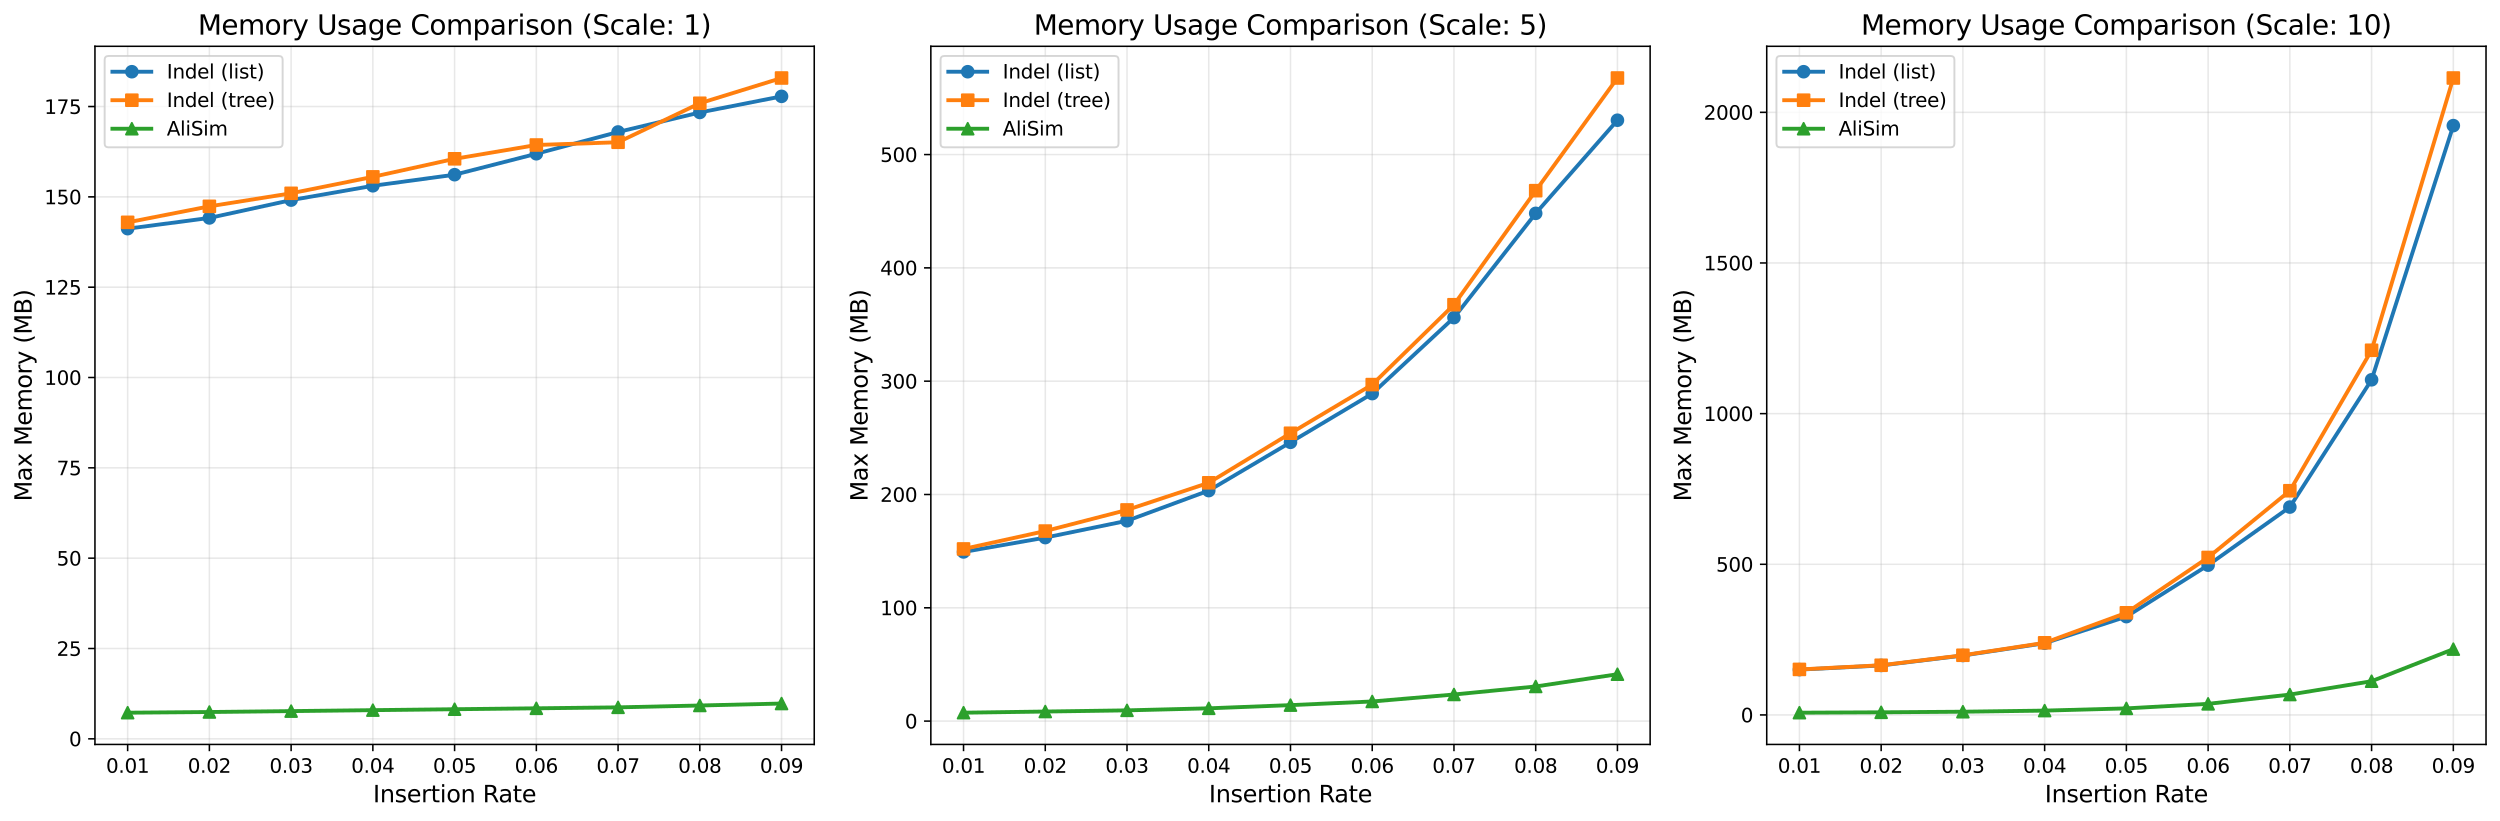 <?xml version="1.0" encoding="utf-8" standalone="no"?>
<!DOCTYPE svg PUBLIC "-//W3C//DTD SVG 1.1//EN"
  "http://www.w3.org/Graphics/SVG/1.1/DTD/svg11.dtd">
<svg xmlns:xlink="http://www.w3.org/1999/xlink" width="1287.551pt" height="422.89pt" viewBox="0 0 1287.551 422.89" xmlns="http://www.w3.org/2000/svg" version="1.1">
 <defs>
  <style type="text/css">*{stroke-linejoin: round; stroke-linecap: butt}</style>
 </defs>
 <g id="figure_1">
  <g id="patch_1">
   <path d="M 0 422.89 
L 1287.551 422.89 
L 1287.551 0 
L 0 0 
z
" style="fill: #ffffff"/>
  </g>
  <g id="axes_1">
   <g id="patch_2">
    <path d="M 48.901 383.398 
L 419.351 383.398 
L 419.351 23.838 
L 48.901 23.838 
z
" style="fill: #ffffff"/>
   </g>
   <g id="matplotlib.axis_1">
    <g id="xtick_1">
     <g id="line2d_1">
      <path d="M 65.74 383.398 
L 65.74 23.838 
" clip-path="url(#p0ad8bb5450)" style="fill: none; stroke: #b0b0b0; stroke-opacity: 0.3; stroke-width: 0.8; stroke-linecap: square"/>
     </g>
     <g id="line2d_2">
      <defs>
       <path id="mdaf082ac12" d="M 0 0 
L 0 3.5 
" style="stroke: #000000; stroke-width: 0.8"/>
      </defs>
      <g>
       <use xlink:href="#mdaf082ac12" x="65.74" y="383.398" style="stroke: #000000; stroke-width: 0.8"/>
      </g>
     </g>
     <g id="text_1">
      <!-- 0.01 -->
      <g transform="translate(54.607 397.996) scale(0.1 -0.1)">
       <defs>
        <path id="DejaVuSans-30" d="M 2034 4250 
Q 1547 4250 1301 3770 
Q 1056 3291 1056 2328 
Q 1056 1369 1301 889 
Q 1547 409 2034 409 
Q 2525 409 2770 889 
Q 3016 1369 3016 2328 
Q 3016 3291 2770 3770 
Q 2525 4250 2034 4250 
z
M 2034 4750 
Q 2819 4750 3233 4129 
Q 3647 3509 3647 2328 
Q 3647 1150 3233 529 
Q 2819 -91 2034 -91 
Q 1250 -91 836 529 
Q 422 1150 422 2328 
Q 422 3509 836 4129 
Q 1250 4750 2034 4750 
z
" transform="scale(0.016)"/>
        <path id="DejaVuSans-2e" d="M 684 794 
L 1344 794 
L 1344 0 
L 684 0 
L 684 794 
z
" transform="scale(0.016)"/>
        <path id="DejaVuSans-31" d="M 794 531 
L 1825 531 
L 1825 4091 
L 703 3866 
L 703 4441 
L 1819 4666 
L 2450 4666 
L 2450 531 
L 3481 531 
L 3481 0 
L 794 0 
L 794 531 
z
" transform="scale(0.016)"/>
       </defs>
       <use xlink:href="#DejaVuSans-30"/>
       <use xlink:href="#DejaVuSans-2e" transform="translate(63.623 0)"/>
       <use xlink:href="#DejaVuSans-30" transform="translate(95.41 0)"/>
       <use xlink:href="#DejaVuSans-31" transform="translate(159.033 0)"/>
      </g>
     </g>
    </g>
    <g id="xtick_2">
     <g id="line2d_3">
      <path d="M 107.836 383.398 
L 107.836 23.838 
" clip-path="url(#p0ad8bb5450)" style="fill: none; stroke: #b0b0b0; stroke-opacity: 0.3; stroke-width: 0.8; stroke-linecap: square"/>
     </g>
     <g id="line2d_4">
      <g>
       <use xlink:href="#mdaf082ac12" x="107.836" y="383.398" style="stroke: #000000; stroke-width: 0.8"/>
      </g>
     </g>
     <g id="text_2">
      <!-- 0.02 -->
      <g transform="translate(96.704 397.996) scale(0.1 -0.1)">
       <defs>
        <path id="DejaVuSans-32" d="M 1228 531 
L 3431 531 
L 3431 0 
L 469 0 
L 469 531 
Q 828 903 1448 1529 
Q 2069 2156 2228 2338 
Q 2531 2678 2651 2914 
Q 2772 3150 2772 3378 
Q 2772 3750 2511 3984 
Q 2250 4219 1831 4219 
Q 1534 4219 1204 4116 
Q 875 4013 500 3803 
L 500 4441 
Q 881 4594 1212 4672 
Q 1544 4750 1819 4750 
Q 2544 4750 2975 4387 
Q 3406 4025 3406 3419 
Q 3406 3131 3298 2873 
Q 3191 2616 2906 2266 
Q 2828 2175 2409 1742 
Q 1991 1309 1228 531 
z
" transform="scale(0.016)"/>
       </defs>
       <use xlink:href="#DejaVuSans-30"/>
       <use xlink:href="#DejaVuSans-2e" transform="translate(63.623 0)"/>
       <use xlink:href="#DejaVuSans-30" transform="translate(95.41 0)"/>
       <use xlink:href="#DejaVuSans-32" transform="translate(159.033 0)"/>
      </g>
     </g>
    </g>
    <g id="xtick_3">
     <g id="line2d_5">
      <path d="M 149.933 383.398 
L 149.933 23.838 
" clip-path="url(#p0ad8bb5450)" style="fill: none; stroke: #b0b0b0; stroke-opacity: 0.3; stroke-width: 0.8; stroke-linecap: square"/>
     </g>
     <g id="line2d_6">
      <g>
       <use xlink:href="#mdaf082ac12" x="149.933" y="383.398" style="stroke: #000000; stroke-width: 0.8"/>
      </g>
     </g>
     <g id="text_3">
      <!-- 0.03 -->
      <g transform="translate(138.8 397.996) scale(0.1 -0.1)">
       <defs>
        <path id="DejaVuSans-33" d="M 2597 2516 
Q 3050 2419 3304 2112 
Q 3559 1806 3559 1356 
Q 3559 666 3084 287 
Q 2609 -91 1734 -91 
Q 1441 -91 1130 -33 
Q 819 25 488 141 
L 488 750 
Q 750 597 1062 519 
Q 1375 441 1716 441 
Q 2309 441 2620 675 
Q 2931 909 2931 1356 
Q 2931 1769 2642 2001 
Q 2353 2234 1838 2234 
L 1294 2234 
L 1294 2753 
L 1863 2753 
Q 2328 2753 2575 2939 
Q 2822 3125 2822 3475 
Q 2822 3834 2567 4026 
Q 2313 4219 1838 4219 
Q 1578 4219 1281 4162 
Q 984 4106 628 3988 
L 628 4550 
Q 988 4650 1302 4700 
Q 1616 4750 1894 4750 
Q 2613 4750 3031 4423 
Q 3450 4097 3450 3541 
Q 3450 3153 3228 2886 
Q 3006 2619 2597 2516 
z
" transform="scale(0.016)"/>
       </defs>
       <use xlink:href="#DejaVuSans-30"/>
       <use xlink:href="#DejaVuSans-2e" transform="translate(63.623 0)"/>
       <use xlink:href="#DejaVuSans-30" transform="translate(95.41 0)"/>
       <use xlink:href="#DejaVuSans-33" transform="translate(159.033 0)"/>
      </g>
     </g>
    </g>
    <g id="xtick_4">
     <g id="line2d_7">
      <path d="M 192.03 383.398 
L 192.03 23.838 
" clip-path="url(#p0ad8bb5450)" style="fill: none; stroke: #b0b0b0; stroke-opacity: 0.3; stroke-width: 0.8; stroke-linecap: square"/>
     </g>
     <g id="line2d_8">
      <g>
       <use xlink:href="#mdaf082ac12" x="192.03" y="383.398" style="stroke: #000000; stroke-width: 0.8"/>
      </g>
     </g>
     <g id="text_4">
      <!-- 0.04 -->
      <g transform="translate(180.897 397.996) scale(0.1 -0.1)">
       <defs>
        <path id="DejaVuSans-34" d="M 2419 4116 
L 825 1625 
L 2419 1625 
L 2419 4116 
z
M 2253 4666 
L 3047 4666 
L 3047 1625 
L 3713 1625 
L 3713 1100 
L 3047 1100 
L 3047 0 
L 2419 0 
L 2419 1100 
L 313 1100 
L 313 1709 
L 2253 4666 
z
" transform="scale(0.016)"/>
       </defs>
       <use xlink:href="#DejaVuSans-30"/>
       <use xlink:href="#DejaVuSans-2e" transform="translate(63.623 0)"/>
       <use xlink:href="#DejaVuSans-30" transform="translate(95.41 0)"/>
       <use xlink:href="#DejaVuSans-34" transform="translate(159.033 0)"/>
      </g>
     </g>
    </g>
    <g id="xtick_5">
     <g id="line2d_9">
      <path d="M 234.126 383.398 
L 234.126 23.838 
" clip-path="url(#p0ad8bb5450)" style="fill: none; stroke: #b0b0b0; stroke-opacity: 0.3; stroke-width: 0.8; stroke-linecap: square"/>
     </g>
     <g id="line2d_10">
      <g>
       <use xlink:href="#mdaf082ac12" x="234.126" y="383.398" style="stroke: #000000; stroke-width: 0.8"/>
      </g>
     </g>
     <g id="text_5">
      <!-- 0.05 -->
      <g transform="translate(222.993 397.996) scale(0.1 -0.1)">
       <defs>
        <path id="DejaVuSans-35" d="M 691 4666 
L 3169 4666 
L 3169 4134 
L 1269 4134 
L 1269 2991 
Q 1406 3038 1543 3061 
Q 1681 3084 1819 3084 
Q 2600 3084 3056 2656 
Q 3513 2228 3513 1497 
Q 3513 744 3044 326 
Q 2575 -91 1722 -91 
Q 1428 -91 1123 -41 
Q 819 9 494 109 
L 494 744 
Q 775 591 1075 516 
Q 1375 441 1709 441 
Q 2250 441 2565 725 
Q 2881 1009 2881 1497 
Q 2881 1984 2565 2268 
Q 2250 2553 1709 2553 
Q 1456 2553 1204 2497 
Q 953 2441 691 2322 
L 691 4666 
z
" transform="scale(0.016)"/>
       </defs>
       <use xlink:href="#DejaVuSans-30"/>
       <use xlink:href="#DejaVuSans-2e" transform="translate(63.623 0)"/>
       <use xlink:href="#DejaVuSans-30" transform="translate(95.41 0)"/>
       <use xlink:href="#DejaVuSans-35" transform="translate(159.033 0)"/>
      </g>
     </g>
    </g>
    <g id="xtick_6">
     <g id="line2d_11">
      <path d="M 276.223 383.398 
L 276.223 23.838 
" clip-path="url(#p0ad8bb5450)" style="fill: none; stroke: #b0b0b0; stroke-opacity: 0.3; stroke-width: 0.8; stroke-linecap: square"/>
     </g>
     <g id="line2d_12">
      <g>
       <use xlink:href="#mdaf082ac12" x="276.223" y="383.398" style="stroke: #000000; stroke-width: 0.8"/>
      </g>
     </g>
     <g id="text_6">
      <!-- 0.06 -->
      <g transform="translate(265.09 397.996) scale(0.1 -0.1)">
       <defs>
        <path id="DejaVuSans-36" d="M 2113 2584 
Q 1688 2584 1439 2293 
Q 1191 2003 1191 1497 
Q 1191 994 1439 701 
Q 1688 409 2113 409 
Q 2538 409 2786 701 
Q 3034 994 3034 1497 
Q 3034 2003 2786 2293 
Q 2538 2584 2113 2584 
z
M 3366 4563 
L 3366 3988 
Q 3128 4100 2886 4159 
Q 2644 4219 2406 4219 
Q 1781 4219 1451 3797 
Q 1122 3375 1075 2522 
Q 1259 2794 1537 2939 
Q 1816 3084 2150 3084 
Q 2853 3084 3261 2657 
Q 3669 2231 3669 1497 
Q 3669 778 3244 343 
Q 2819 -91 2113 -91 
Q 1303 -91 875 529 
Q 447 1150 447 2328 
Q 447 3434 972 4092 
Q 1497 4750 2381 4750 
Q 2619 4750 2861 4703 
Q 3103 4656 3366 4563 
z
" transform="scale(0.016)"/>
       </defs>
       <use xlink:href="#DejaVuSans-30"/>
       <use xlink:href="#DejaVuSans-2e" transform="translate(63.623 0)"/>
       <use xlink:href="#DejaVuSans-30" transform="translate(95.41 0)"/>
       <use xlink:href="#DejaVuSans-36" transform="translate(159.033 0)"/>
      </g>
     </g>
    </g>
    <g id="xtick_7">
     <g id="line2d_13">
      <path d="M 318.319 383.398 
L 318.319 23.838 
" clip-path="url(#p0ad8bb5450)" style="fill: none; stroke: #b0b0b0; stroke-opacity: 0.3; stroke-width: 0.8; stroke-linecap: square"/>
     </g>
     <g id="line2d_14">
      <g>
       <use xlink:href="#mdaf082ac12" x="318.319" y="383.398" style="stroke: #000000; stroke-width: 0.8"/>
      </g>
     </g>
     <g id="text_7">
      <!-- 0.07 -->
      <g transform="translate(307.187 397.996) scale(0.1 -0.1)">
       <defs>
        <path id="DejaVuSans-37" d="M 525 4666 
L 3525 4666 
L 3525 4397 
L 1831 0 
L 1172 0 
L 2766 4134 
L 525 4134 
L 525 4666 
z
" transform="scale(0.016)"/>
       </defs>
       <use xlink:href="#DejaVuSans-30"/>
       <use xlink:href="#DejaVuSans-2e" transform="translate(63.623 0)"/>
       <use xlink:href="#DejaVuSans-30" transform="translate(95.41 0)"/>
       <use xlink:href="#DejaVuSans-37" transform="translate(159.033 0)"/>
      </g>
     </g>
    </g>
    <g id="xtick_8">
     <g id="line2d_15">
      <path d="M 360.416 383.398 
L 360.416 23.838 
" clip-path="url(#p0ad8bb5450)" style="fill: none; stroke: #b0b0b0; stroke-opacity: 0.3; stroke-width: 0.8; stroke-linecap: square"/>
     </g>
     <g id="line2d_16">
      <g>
       <use xlink:href="#mdaf082ac12" x="360.416" y="383.398" style="stroke: #000000; stroke-width: 0.8"/>
      </g>
     </g>
     <g id="text_8">
      <!-- 0.08 -->
      <g transform="translate(349.283 397.996) scale(0.1 -0.1)">
       <defs>
        <path id="DejaVuSans-38" d="M 2034 2216 
Q 1584 2216 1326 1975 
Q 1069 1734 1069 1313 
Q 1069 891 1326 650 
Q 1584 409 2034 409 
Q 2484 409 2743 651 
Q 3003 894 3003 1313 
Q 3003 1734 2745 1975 
Q 2488 2216 2034 2216 
z
M 1403 2484 
Q 997 2584 770 2862 
Q 544 3141 544 3541 
Q 544 4100 942 4425 
Q 1341 4750 2034 4750 
Q 2731 4750 3128 4425 
Q 3525 4100 3525 3541 
Q 3525 3141 3298 2862 
Q 3072 2584 2669 2484 
Q 3125 2378 3379 2068 
Q 3634 1759 3634 1313 
Q 3634 634 3220 271 
Q 2806 -91 2034 -91 
Q 1263 -91 848 271 
Q 434 634 434 1313 
Q 434 1759 690 2068 
Q 947 2378 1403 2484 
z
M 1172 3481 
Q 1172 3119 1398 2916 
Q 1625 2713 2034 2713 
Q 2441 2713 2670 2916 
Q 2900 3119 2900 3481 
Q 2900 3844 2670 4047 
Q 2441 4250 2034 4250 
Q 1625 4250 1398 4047 
Q 1172 3844 1172 3481 
z
" transform="scale(0.016)"/>
       </defs>
       <use xlink:href="#DejaVuSans-30"/>
       <use xlink:href="#DejaVuSans-2e" transform="translate(63.623 0)"/>
       <use xlink:href="#DejaVuSans-30" transform="translate(95.41 0)"/>
       <use xlink:href="#DejaVuSans-38" transform="translate(159.033 0)"/>
      </g>
     </g>
    </g>
    <g id="xtick_9">
     <g id="line2d_17">
      <path d="M 402.513 383.398 
L 402.513 23.838 
" clip-path="url(#p0ad8bb5450)" style="fill: none; stroke: #b0b0b0; stroke-opacity: 0.3; stroke-width: 0.8; stroke-linecap: square"/>
     </g>
     <g id="line2d_18">
      <g>
       <use xlink:href="#mdaf082ac12" x="402.513" y="383.398" style="stroke: #000000; stroke-width: 0.8"/>
      </g>
     </g>
     <g id="text_9">
      <!-- 0.09 -->
      <g transform="translate(391.38 397.996) scale(0.1 -0.1)">
       <defs>
        <path id="DejaVuSans-39" d="M 703 97 
L 703 672 
Q 941 559 1184 500 
Q 1428 441 1663 441 
Q 2288 441 2617 861 
Q 2947 1281 2994 2138 
Q 2813 1869 2534 1725 
Q 2256 1581 1919 1581 
Q 1219 1581 811 2004 
Q 403 2428 403 3163 
Q 403 3881 828 4315 
Q 1253 4750 1959 4750 
Q 2769 4750 3195 4129 
Q 3622 3509 3622 2328 
Q 3622 1225 3098 567 
Q 2575 -91 1691 -91 
Q 1453 -91 1209 -44 
Q 966 3 703 97 
z
M 1959 2075 
Q 2384 2075 2632 2365 
Q 2881 2656 2881 3163 
Q 2881 3666 2632 3958 
Q 2384 4250 1959 4250 
Q 1534 4250 1286 3958 
Q 1038 3666 1038 3163 
Q 1038 2656 1286 2365 
Q 1534 2075 1959 2075 
z
" transform="scale(0.016)"/>
       </defs>
       <use xlink:href="#DejaVuSans-30"/>
       <use xlink:href="#DejaVuSans-2e" transform="translate(63.623 0)"/>
       <use xlink:href="#DejaVuSans-30" transform="translate(95.41 0)"/>
       <use xlink:href="#DejaVuSans-39" transform="translate(159.033 0)"/>
      </g>
     </g>
    </g>
    <g id="text_10">
     <!-- Insertion Rate -->
     <g transform="translate(192.115 413.194) scale(0.12 -0.12)">
      <defs>
       <path id="DejaVuSans-49" d="M 628 4666 
L 1259 4666 
L 1259 0 
L 628 0 
L 628 4666 
z
" transform="scale(0.016)"/>
       <path id="DejaVuSans-6e" d="M 3513 2113 
L 3513 0 
L 2938 0 
L 2938 2094 
Q 2938 2591 2744 2837 
Q 2550 3084 2163 3084 
Q 1697 3084 1428 2787 
Q 1159 2491 1159 1978 
L 1159 0 
L 581 0 
L 581 3500 
L 1159 3500 
L 1159 2956 
Q 1366 3272 1645 3428 
Q 1925 3584 2291 3584 
Q 2894 3584 3203 3211 
Q 3513 2838 3513 2113 
z
" transform="scale(0.016)"/>
       <path id="DejaVuSans-73" d="M 2834 3397 
L 2834 2853 
Q 2591 2978 2328 3040 
Q 2066 3103 1784 3103 
Q 1356 3103 1142 2972 
Q 928 2841 928 2578 
Q 928 2378 1081 2264 
Q 1234 2150 1697 2047 
L 1894 2003 
Q 2506 1872 2764 1633 
Q 3022 1394 3022 966 
Q 3022 478 2636 193 
Q 2250 -91 1575 -91 
Q 1294 -91 989 -36 
Q 684 19 347 128 
L 347 722 
Q 666 556 975 473 
Q 1284 391 1588 391 
Q 1994 391 2212 530 
Q 2431 669 2431 922 
Q 2431 1156 2273 1281 
Q 2116 1406 1581 1522 
L 1381 1569 
Q 847 1681 609 1914 
Q 372 2147 372 2553 
Q 372 3047 722 3315 
Q 1072 3584 1716 3584 
Q 2034 3584 2315 3537 
Q 2597 3491 2834 3397 
z
" transform="scale(0.016)"/>
       <path id="DejaVuSans-65" d="M 3597 1894 
L 3597 1613 
L 953 1613 
Q 991 1019 1311 708 
Q 1631 397 2203 397 
Q 2534 397 2845 478 
Q 3156 559 3463 722 
L 3463 178 
Q 3153 47 2828 -22 
Q 2503 -91 2169 -91 
Q 1331 -91 842 396 
Q 353 884 353 1716 
Q 353 2575 817 3079 
Q 1281 3584 2069 3584 
Q 2775 3584 3186 3129 
Q 3597 2675 3597 1894 
z
M 3022 2063 
Q 3016 2534 2758 2815 
Q 2500 3097 2075 3097 
Q 1594 3097 1305 2825 
Q 1016 2553 972 2059 
L 3022 2063 
z
" transform="scale(0.016)"/>
       <path id="DejaVuSans-72" d="M 2631 2963 
Q 2534 3019 2420 3045 
Q 2306 3072 2169 3072 
Q 1681 3072 1420 2755 
Q 1159 2438 1159 1844 
L 1159 0 
L 581 0 
L 581 3500 
L 1159 3500 
L 1159 2956 
Q 1341 3275 1631 3429 
Q 1922 3584 2338 3584 
Q 2397 3584 2469 3576 
Q 2541 3569 2628 3553 
L 2631 2963 
z
" transform="scale(0.016)"/>
       <path id="DejaVuSans-74" d="M 1172 4494 
L 1172 3500 
L 2356 3500 
L 2356 3053 
L 1172 3053 
L 1172 1153 
Q 1172 725 1289 603 
Q 1406 481 1766 481 
L 2356 481 
L 2356 0 
L 1766 0 
Q 1100 0 847 248 
Q 594 497 594 1153 
L 594 3053 
L 172 3053 
L 172 3500 
L 594 3500 
L 594 4494 
L 1172 4494 
z
" transform="scale(0.016)"/>
       <path id="DejaVuSans-69" d="M 603 3500 
L 1178 3500 
L 1178 0 
L 603 0 
L 603 3500 
z
M 603 4863 
L 1178 4863 
L 1178 4134 
L 603 4134 
L 603 4863 
z
" transform="scale(0.016)"/>
       <path id="DejaVuSans-6f" d="M 1959 3097 
Q 1497 3097 1228 2736 
Q 959 2375 959 1747 
Q 959 1119 1226 758 
Q 1494 397 1959 397 
Q 2419 397 2687 759 
Q 2956 1122 2956 1747 
Q 2956 2369 2687 2733 
Q 2419 3097 1959 3097 
z
M 1959 3584 
Q 2709 3584 3137 3096 
Q 3566 2609 3566 1747 
Q 3566 888 3137 398 
Q 2709 -91 1959 -91 
Q 1206 -91 779 398 
Q 353 888 353 1747 
Q 353 2609 779 3096 
Q 1206 3584 1959 3584 
z
" transform="scale(0.016)"/>
       <path id="DejaVuSans-20" transform="scale(0.016)"/>
       <path id="DejaVuSans-52" d="M 2841 2188 
Q 3044 2119 3236 1894 
Q 3428 1669 3622 1275 
L 4263 0 
L 3584 0 
L 2988 1197 
Q 2756 1666 2539 1819 
Q 2322 1972 1947 1972 
L 1259 1972 
L 1259 0 
L 628 0 
L 628 4666 
L 2053 4666 
Q 2853 4666 3247 4331 
Q 3641 3997 3641 3322 
Q 3641 2881 3436 2590 
Q 3231 2300 2841 2188 
z
M 1259 4147 
L 1259 2491 
L 2053 2491 
Q 2509 2491 2742 2702 
Q 2975 2913 2975 3322 
Q 2975 3731 2742 3939 
Q 2509 4147 2053 4147 
L 1259 4147 
z
" transform="scale(0.016)"/>
       <path id="DejaVuSans-61" d="M 2194 1759 
Q 1497 1759 1228 1600 
Q 959 1441 959 1056 
Q 959 750 1161 570 
Q 1363 391 1709 391 
Q 2188 391 2477 730 
Q 2766 1069 2766 1631 
L 2766 1759 
L 2194 1759 
z
M 3341 1997 
L 3341 0 
L 2766 0 
L 2766 531 
Q 2569 213 2275 61 
Q 1981 -91 1556 -91 
Q 1019 -91 701 211 
Q 384 513 384 1019 
Q 384 1609 779 1909 
Q 1175 2209 1959 2209 
L 2766 2209 
L 2766 2266 
Q 2766 2663 2505 2880 
Q 2244 3097 1772 3097 
Q 1472 3097 1187 3025 
Q 903 2953 641 2809 
L 641 3341 
Q 956 3463 1253 3523 
Q 1550 3584 1831 3584 
Q 2591 3584 2966 3190 
Q 3341 2797 3341 1997 
z
" transform="scale(0.016)"/>
      </defs>
      <use xlink:href="#DejaVuSans-49"/>
      <use xlink:href="#DejaVuSans-6e" transform="translate(29.492 0)"/>
      <use xlink:href="#DejaVuSans-73" transform="translate(92.871 0)"/>
      <use xlink:href="#DejaVuSans-65" transform="translate(144.971 0)"/>
      <use xlink:href="#DejaVuSans-72" transform="translate(206.494 0)"/>
      <use xlink:href="#DejaVuSans-74" transform="translate(247.607 0)"/>
      <use xlink:href="#DejaVuSans-69" transform="translate(286.816 0)"/>
      <use xlink:href="#DejaVuSans-6f" transform="translate(314.6 0)"/>
      <use xlink:href="#DejaVuSans-6e" transform="translate(375.781 0)"/>
      <use xlink:href="#DejaVuSans-20" transform="translate(439.16 0)"/>
      <use xlink:href="#DejaVuSans-52" transform="translate(470.947 0)"/>
      <use xlink:href="#DejaVuSans-61" transform="translate(538.18 0)"/>
      <use xlink:href="#DejaVuSans-74" transform="translate(599.459 0)"/>
      <use xlink:href="#DejaVuSans-65" transform="translate(638.668 0)"/>
     </g>
    </g>
   </g>
   <g id="matplotlib.axis_2">
    <g id="ytick_1">
     <g id="line2d_19">
      <path d="M 48.901 380.509 
L 419.351 380.509 
" clip-path="url(#p0ad8bb5450)" style="fill: none; stroke: #b0b0b0; stroke-opacity: 0.3; stroke-width: 0.8; stroke-linecap: square"/>
     </g>
     <g id="line2d_20">
      <defs>
       <path id="m6df1972dfb" d="M 0 0 
L -3.5 0 
" style="stroke: #000000; stroke-width: 0.8"/>
      </defs>
      <g>
       <use xlink:href="#m6df1972dfb" x="48.901" y="380.509" style="stroke: #000000; stroke-width: 0.8"/>
      </g>
     </g>
     <g id="text_11">
      <!-- 0 -->
      <g transform="translate(35.539 384.308) scale(0.1 -0.1)">
       <use xlink:href="#DejaVuSans-30"/>
      </g>
     </g>
    </g>
    <g id="ytick_2">
     <g id="line2d_21">
      <path d="M 48.901 333.989 
L 419.351 333.989 
" clip-path="url(#p0ad8bb5450)" style="fill: none; stroke: #b0b0b0; stroke-opacity: 0.3; stroke-width: 0.8; stroke-linecap: square"/>
     </g>
     <g id="line2d_22">
      <g>
       <use xlink:href="#m6df1972dfb" x="48.901" y="333.989" style="stroke: #000000; stroke-width: 0.8"/>
      </g>
     </g>
     <g id="text_12">
      <!-- 25 -->
      <g transform="translate(29.176 337.788) scale(0.1 -0.1)">
       <use xlink:href="#DejaVuSans-32"/>
       <use xlink:href="#DejaVuSans-35" transform="translate(63.623 0)"/>
      </g>
     </g>
    </g>
    <g id="ytick_3">
     <g id="line2d_23">
      <path d="M 48.901 287.469 
L 419.351 287.469 
" clip-path="url(#p0ad8bb5450)" style="fill: none; stroke: #b0b0b0; stroke-opacity: 0.3; stroke-width: 0.8; stroke-linecap: square"/>
     </g>
     <g id="line2d_24">
      <g>
       <use xlink:href="#m6df1972dfb" x="48.901" y="287.469" style="stroke: #000000; stroke-width: 0.8"/>
      </g>
     </g>
     <g id="text_13">
      <!-- 50 -->
      <g transform="translate(29.176 291.269) scale(0.1 -0.1)">
       <use xlink:href="#DejaVuSans-35"/>
       <use xlink:href="#DejaVuSans-30" transform="translate(63.623 0)"/>
      </g>
     </g>
    </g>
    <g id="ytick_4">
     <g id="line2d_25">
      <path d="M 48.901 240.95 
L 419.351 240.95 
" clip-path="url(#p0ad8bb5450)" style="fill: none; stroke: #b0b0b0; stroke-opacity: 0.3; stroke-width: 0.8; stroke-linecap: square"/>
     </g>
     <g id="line2d_26">
      <g>
       <use xlink:href="#m6df1972dfb" x="48.901" y="240.95" style="stroke: #000000; stroke-width: 0.8"/>
      </g>
     </g>
     <g id="text_14">
      <!-- 75 -->
      <g transform="translate(29.176 244.749) scale(0.1 -0.1)">
       <use xlink:href="#DejaVuSans-37"/>
       <use xlink:href="#DejaVuSans-35" transform="translate(63.623 0)"/>
      </g>
     </g>
    </g>
    <g id="ytick_5">
     <g id="line2d_27">
      <path d="M 48.901 194.43 
L 419.351 194.43 
" clip-path="url(#p0ad8bb5450)" style="fill: none; stroke: #b0b0b0; stroke-opacity: 0.3; stroke-width: 0.8; stroke-linecap: square"/>
     </g>
     <g id="line2d_28">
      <g>
       <use xlink:href="#m6df1972dfb" x="48.901" y="194.43" style="stroke: #000000; stroke-width: 0.8"/>
      </g>
     </g>
     <g id="text_15">
      <!-- 100 -->
      <g transform="translate(22.814 198.229) scale(0.1 -0.1)">
       <use xlink:href="#DejaVuSans-31"/>
       <use xlink:href="#DejaVuSans-30" transform="translate(63.623 0)"/>
       <use xlink:href="#DejaVuSans-30" transform="translate(127.246 0)"/>
      </g>
     </g>
    </g>
    <g id="ytick_6">
     <g id="line2d_29">
      <path d="M 48.901 147.911 
L 419.351 147.911 
" clip-path="url(#p0ad8bb5450)" style="fill: none; stroke: #b0b0b0; stroke-opacity: 0.3; stroke-width: 0.8; stroke-linecap: square"/>
     </g>
     <g id="line2d_30">
      <g>
       <use xlink:href="#m6df1972dfb" x="48.901" y="147.911" style="stroke: #000000; stroke-width: 0.8"/>
      </g>
     </g>
     <g id="text_16">
      <!-- 125 -->
      <g transform="translate(22.814 151.71) scale(0.1 -0.1)">
       <use xlink:href="#DejaVuSans-31"/>
       <use xlink:href="#DejaVuSans-32" transform="translate(63.623 0)"/>
       <use xlink:href="#DejaVuSans-35" transform="translate(127.246 0)"/>
      </g>
     </g>
    </g>
    <g id="ytick_7">
     <g id="line2d_31">
      <path d="M 48.901 101.391 
L 419.351 101.391 
" clip-path="url(#p0ad8bb5450)" style="fill: none; stroke: #b0b0b0; stroke-opacity: 0.3; stroke-width: 0.8; stroke-linecap: square"/>
     </g>
     <g id="line2d_32">
      <g>
       <use xlink:href="#m6df1972dfb" x="48.901" y="101.391" style="stroke: #000000; stroke-width: 0.8"/>
      </g>
     </g>
     <g id="text_17">
      <!-- 150 -->
      <g transform="translate(22.814 105.19) scale(0.1 -0.1)">
       <use xlink:href="#DejaVuSans-31"/>
       <use xlink:href="#DejaVuSans-35" transform="translate(63.623 0)"/>
       <use xlink:href="#DejaVuSans-30" transform="translate(127.246 0)"/>
      </g>
     </g>
    </g>
    <g id="ytick_8">
     <g id="line2d_33">
      <path d="M 48.901 54.871 
L 419.351 54.871 
" clip-path="url(#p0ad8bb5450)" style="fill: none; stroke: #b0b0b0; stroke-opacity: 0.3; stroke-width: 0.8; stroke-linecap: square"/>
     </g>
     <g id="line2d_34">
      <g>
       <use xlink:href="#m6df1972dfb" x="48.901" y="54.871" style="stroke: #000000; stroke-width: 0.8"/>
      </g>
     </g>
     <g id="text_18">
      <!-- 175 -->
      <g transform="translate(22.814 58.671) scale(0.1 -0.1)">
       <use xlink:href="#DejaVuSans-31"/>
       <use xlink:href="#DejaVuSans-37" transform="translate(63.623 0)"/>
       <use xlink:href="#DejaVuSans-35" transform="translate(127.246 0)"/>
      </g>
     </g>
    </g>
    <g id="text_19">
     <!-- Max Memory (MB) -->
     <g transform="translate(16.318 258.214) rotate(-90) scale(0.12 -0.12)">
      <defs>
       <path id="DejaVuSans-4d" d="M 628 4666 
L 1569 4666 
L 2759 1491 
L 3956 4666 
L 4897 4666 
L 4897 0 
L 4281 0 
L 4281 4097 
L 3078 897 
L 2444 897 
L 1241 4097 
L 1241 0 
L 628 0 
L 628 4666 
z
" transform="scale(0.016)"/>
       <path id="DejaVuSans-78" d="M 3513 3500 
L 2247 1797 
L 3578 0 
L 2900 0 
L 1881 1375 
L 863 0 
L 184 0 
L 1544 1831 
L 300 3500 
L 978 3500 
L 1906 2253 
L 2834 3500 
L 3513 3500 
z
" transform="scale(0.016)"/>
       <path id="DejaVuSans-6d" d="M 3328 2828 
Q 3544 3216 3844 3400 
Q 4144 3584 4550 3584 
Q 5097 3584 5394 3201 
Q 5691 2819 5691 2113 
L 5691 0 
L 5113 0 
L 5113 2094 
Q 5113 2597 4934 2840 
Q 4756 3084 4391 3084 
Q 3944 3084 3684 2787 
Q 3425 2491 3425 1978 
L 3425 0 
L 2847 0 
L 2847 2094 
Q 2847 2600 2669 2842 
Q 2491 3084 2119 3084 
Q 1678 3084 1418 2786 
Q 1159 2488 1159 1978 
L 1159 0 
L 581 0 
L 581 3500 
L 1159 3500 
L 1159 2956 
Q 1356 3278 1631 3431 
Q 1906 3584 2284 3584 
Q 2666 3584 2933 3390 
Q 3200 3197 3328 2828 
z
" transform="scale(0.016)"/>
       <path id="DejaVuSans-79" d="M 2059 -325 
Q 1816 -950 1584 -1140 
Q 1353 -1331 966 -1331 
L 506 -1331 
L 506 -850 
L 844 -850 
Q 1081 -850 1212 -737 
Q 1344 -625 1503 -206 
L 1606 56 
L 191 3500 
L 800 3500 
L 1894 763 
L 2988 3500 
L 3597 3500 
L 2059 -325 
z
" transform="scale(0.016)"/>
       <path id="DejaVuSans-28" d="M 1984 4856 
Q 1566 4138 1362 3434 
Q 1159 2731 1159 2009 
Q 1159 1288 1364 580 
Q 1569 -128 1984 -844 
L 1484 -844 
Q 1016 -109 783 600 
Q 550 1309 550 2009 
Q 550 2706 781 3412 
Q 1013 4119 1484 4856 
L 1984 4856 
z
" transform="scale(0.016)"/>
       <path id="DejaVuSans-42" d="M 1259 2228 
L 1259 519 
L 2272 519 
Q 2781 519 3026 730 
Q 3272 941 3272 1375 
Q 3272 1813 3026 2020 
Q 2781 2228 2272 2228 
L 1259 2228 
z
M 1259 4147 
L 1259 2741 
L 2194 2741 
Q 2656 2741 2882 2914 
Q 3109 3088 3109 3444 
Q 3109 3797 2882 3972 
Q 2656 4147 2194 4147 
L 1259 4147 
z
M 628 4666 
L 2241 4666 
Q 2963 4666 3353 4366 
Q 3744 4066 3744 3513 
Q 3744 3084 3544 2831 
Q 3344 2578 2956 2516 
Q 3422 2416 3680 2098 
Q 3938 1781 3938 1306 
Q 3938 681 3513 340 
Q 3088 0 2303 0 
L 628 0 
L 628 4666 
z
" transform="scale(0.016)"/>
       <path id="DejaVuSans-29" d="M 513 4856 
L 1013 4856 
Q 1481 4119 1714 3412 
Q 1947 2706 1947 2009 
Q 1947 1309 1714 600 
Q 1481 -109 1013 -844 
L 513 -844 
Q 928 -128 1133 580 
Q 1338 1288 1338 2009 
Q 1338 2731 1133 3434 
Q 928 4138 513 4856 
z
" transform="scale(0.016)"/>
      </defs>
      <use xlink:href="#DejaVuSans-4d"/>
      <use xlink:href="#DejaVuSans-61" transform="translate(86.279 0)"/>
      <use xlink:href="#DejaVuSans-78" transform="translate(147.559 0)"/>
      <use xlink:href="#DejaVuSans-20" transform="translate(206.738 0)"/>
      <use xlink:href="#DejaVuSans-4d" transform="translate(238.525 0)"/>
      <use xlink:href="#DejaVuSans-65" transform="translate(324.805 0)"/>
      <use xlink:href="#DejaVuSans-6d" transform="translate(386.328 0)"/>
      <use xlink:href="#DejaVuSans-6f" transform="translate(483.74 0)"/>
      <use xlink:href="#DejaVuSans-72" transform="translate(544.922 0)"/>
      <use xlink:href="#DejaVuSans-79" transform="translate(586.035 0)"/>
      <use xlink:href="#DejaVuSans-20" transform="translate(645.215 0)"/>
      <use xlink:href="#DejaVuSans-28" transform="translate(677.002 0)"/>
      <use xlink:href="#DejaVuSans-4d" transform="translate(716.016 0)"/>
      <use xlink:href="#DejaVuSans-42" transform="translate(802.295 0)"/>
      <use xlink:href="#DejaVuSans-29" transform="translate(870.898 0)"/>
     </g>
    </g>
   </g>
   <g id="line2d_35">
    <path d="M 65.74 117.76 
L 107.836 112.243 
L 149.933 103.056 
L 192.03 95.685 
L 234.126 89.972 
L 276.223 79.192 
L 318.319 67.97 
L 360.416 57.917 
L 402.513 49.631 
" clip-path="url(#p0ad8bb5450)" style="fill: none; stroke: #1f77b4; stroke-width: 2; stroke-linecap: square"/>
    <defs>
     <path id="mb469391ab9" d="M 0 3 
C 0.796 3 1.559 2.684 2.121 2.121 
C 2.684 1.559 3 0.796 3 0 
C 3 -0.796 2.684 -1.559 2.121 -2.121 
C 1.559 -2.684 0.796 -3 0 -3 
C -0.796 -3 -1.559 -2.684 -2.121 -2.121 
C -2.684 -1.559 -3 -0.796 -3 0 
C -3 0.796 -2.684 1.559 -2.121 2.121 
C -1.559 2.684 -0.796 3 0 3 
z
" style="stroke: #1f77b4"/>
    </defs>
    <g clip-path="url(#p0ad8bb5450)">
     <use xlink:href="#mb469391ab9" x="65.74" y="117.76" style="fill: #1f77b4; stroke: #1f77b4"/>
     <use xlink:href="#mb469391ab9" x="107.836" y="112.243" style="fill: #1f77b4; stroke: #1f77b4"/>
     <use xlink:href="#mb469391ab9" x="149.933" y="103.056" style="fill: #1f77b4; stroke: #1f77b4"/>
     <use xlink:href="#mb469391ab9" x="192.03" y="95.685" style="fill: #1f77b4; stroke: #1f77b4"/>
     <use xlink:href="#mb469391ab9" x="234.126" y="89.972" style="fill: #1f77b4; stroke: #1f77b4"/>
     <use xlink:href="#mb469391ab9" x="276.223" y="79.192" style="fill: #1f77b4; stroke: #1f77b4"/>
     <use xlink:href="#mb469391ab9" x="318.319" y="67.97" style="fill: #1f77b4; stroke: #1f77b4"/>
     <use xlink:href="#mb469391ab9" x="360.416" y="57.917" style="fill: #1f77b4; stroke: #1f77b4"/>
     <use xlink:href="#mb469391ab9" x="402.513" y="49.631" style="fill: #1f77b4; stroke: #1f77b4"/>
    </g>
   </g>
   <g id="line2d_36">
    <path d="M 65.74 114.511 
L 107.836 106.268 
L 149.933 99.552 
L 192.03 91.077 
L 234.126 81.787 
L 276.223 74.671 
L 318.319 73.261 
L 360.416 53.178 
L 402.513 40.181 
" clip-path="url(#p0ad8bb5450)" style="fill: none; stroke: #ff7f0e; stroke-width: 2; stroke-linecap: square"/>
    <defs>
     <path id="m6222c9969a" d="M -3 3 
L 3 3 
L 3 -3 
L -3 -3 
z
" style="stroke: #ff7f0e; stroke-linejoin: miter"/>
    </defs>
    <g clip-path="url(#p0ad8bb5450)">
     <use xlink:href="#m6222c9969a" x="65.74" y="114.511" style="fill: #ff7f0e; stroke: #ff7f0e; stroke-linejoin: miter"/>
     <use xlink:href="#m6222c9969a" x="107.836" y="106.268" style="fill: #ff7f0e; stroke: #ff7f0e; stroke-linejoin: miter"/>
     <use xlink:href="#m6222c9969a" x="149.933" y="99.552" style="fill: #ff7f0e; stroke: #ff7f0e; stroke-linejoin: miter"/>
     <use xlink:href="#m6222c9969a" x="192.03" y="91.077" style="fill: #ff7f0e; stroke: #ff7f0e; stroke-linejoin: miter"/>
     <use xlink:href="#m6222c9969a" x="234.126" y="81.787" style="fill: #ff7f0e; stroke: #ff7f0e; stroke-linejoin: miter"/>
     <use xlink:href="#m6222c9969a" x="276.223" y="74.671" style="fill: #ff7f0e; stroke: #ff7f0e; stroke-linejoin: miter"/>
     <use xlink:href="#m6222c9969a" x="318.319" y="73.261" style="fill: #ff7f0e; stroke: #ff7f0e; stroke-linejoin: miter"/>
     <use xlink:href="#m6222c9969a" x="360.416" y="53.178" style="fill: #ff7f0e; stroke: #ff7f0e; stroke-linejoin: miter"/>
     <use xlink:href="#m6222c9969a" x="402.513" y="40.181" style="fill: #ff7f0e; stroke: #ff7f0e; stroke-linejoin: miter"/>
    </g>
   </g>
   <g id="line2d_37">
    <path d="M 65.74 367.054 
L 107.836 366.705 
L 149.933 366.233 
L 192.03 365.746 
L 234.126 365.266 
L 276.223 364.794 
L 318.319 364.307 
L 360.416 363.347 
L 402.513 362.337 
" clip-path="url(#p0ad8bb5450)" style="fill: none; stroke: #2ca02c; stroke-width: 2; stroke-linecap: square"/>
    <defs>
     <path id="m5b311fd811" d="M 0 -3 
L -3 3 
L 3 3 
z
" style="stroke: #2ca02c; stroke-linejoin: miter"/>
    </defs>
    <g clip-path="url(#p0ad8bb5450)">
     <use xlink:href="#m5b311fd811" x="65.74" y="367.054" style="fill: #2ca02c; stroke: #2ca02c; stroke-linejoin: miter"/>
     <use xlink:href="#m5b311fd811" x="107.836" y="366.705" style="fill: #2ca02c; stroke: #2ca02c; stroke-linejoin: miter"/>
     <use xlink:href="#m5b311fd811" x="149.933" y="366.233" style="fill: #2ca02c; stroke: #2ca02c; stroke-linejoin: miter"/>
     <use xlink:href="#m5b311fd811" x="192.03" y="365.746" style="fill: #2ca02c; stroke: #2ca02c; stroke-linejoin: miter"/>
     <use xlink:href="#m5b311fd811" x="234.126" y="365.266" style="fill: #2ca02c; stroke: #2ca02c; stroke-linejoin: miter"/>
     <use xlink:href="#m5b311fd811" x="276.223" y="364.794" style="fill: #2ca02c; stroke: #2ca02c; stroke-linejoin: miter"/>
     <use xlink:href="#m5b311fd811" x="318.319" y="364.307" style="fill: #2ca02c; stroke: #2ca02c; stroke-linejoin: miter"/>
     <use xlink:href="#m5b311fd811" x="360.416" y="363.347" style="fill: #2ca02c; stroke: #2ca02c; stroke-linejoin: miter"/>
     <use xlink:href="#m5b311fd811" x="402.513" y="362.337" style="fill: #2ca02c; stroke: #2ca02c; stroke-linejoin: miter"/>
    </g>
   </g>
   <g id="patch_3">
    <path d="M 48.901 383.398 
L 48.901 23.838 
" style="fill: none; stroke: #000000; stroke-width: 0.8; stroke-linejoin: miter; stroke-linecap: square"/>
   </g>
   <g id="patch_4">
    <path d="M 419.351 383.398 
L 419.351 23.838 
" style="fill: none; stroke: #000000; stroke-width: 0.8; stroke-linejoin: miter; stroke-linecap: square"/>
   </g>
   <g id="patch_5">
    <path d="M 48.901 383.398 
L 419.351 383.398 
" style="fill: none; stroke: #000000; stroke-width: 0.8; stroke-linejoin: miter; stroke-linecap: square"/>
   </g>
   <g id="patch_6">
    <path d="M 48.901 23.838 
L 419.351 23.838 
" style="fill: none; stroke: #000000; stroke-width: 0.8; stroke-linejoin: miter; stroke-linecap: square"/>
   </g>
   <g id="text_20">
    <!-- Memory Usage Comparison (Scale: 1) -->
    <g transform="translate(101.928 17.838) scale(0.14 -0.14)">
     <defs>
      <path id="DejaVuSans-55" d="M 556 4666 
L 1191 4666 
L 1191 1831 
Q 1191 1081 1462 751 
Q 1734 422 2344 422 
Q 2950 422 3222 751 
Q 3494 1081 3494 1831 
L 3494 4666 
L 4128 4666 
L 4128 1753 
Q 4128 841 3676 375 
Q 3225 -91 2344 -91 
Q 1459 -91 1007 375 
Q 556 841 556 1753 
L 556 4666 
z
" transform="scale(0.016)"/>
      <path id="DejaVuSans-67" d="M 2906 1791 
Q 2906 2416 2648 2759 
Q 2391 3103 1925 3103 
Q 1463 3103 1205 2759 
Q 947 2416 947 1791 
Q 947 1169 1205 825 
Q 1463 481 1925 481 
Q 2391 481 2648 825 
Q 2906 1169 2906 1791 
z
M 3481 434 
Q 3481 -459 3084 -895 
Q 2688 -1331 1869 -1331 
Q 1566 -1331 1297 -1286 
Q 1028 -1241 775 -1147 
L 775 -588 
Q 1028 -725 1275 -790 
Q 1522 -856 1778 -856 
Q 2344 -856 2625 -561 
Q 2906 -266 2906 331 
L 2906 616 
Q 2728 306 2450 153 
Q 2172 0 1784 0 
Q 1141 0 747 490 
Q 353 981 353 1791 
Q 353 2603 747 3093 
Q 1141 3584 1784 3584 
Q 2172 3584 2450 3431 
Q 2728 3278 2906 2969 
L 2906 3500 
L 3481 3500 
L 3481 434 
z
" transform="scale(0.016)"/>
      <path id="DejaVuSans-43" d="M 4122 4306 
L 4122 3641 
Q 3803 3938 3442 4084 
Q 3081 4231 2675 4231 
Q 1875 4231 1450 3742 
Q 1025 3253 1025 2328 
Q 1025 1406 1450 917 
Q 1875 428 2675 428 
Q 3081 428 3442 575 
Q 3803 722 4122 1019 
L 4122 359 
Q 3791 134 3420 21 
Q 3050 -91 2638 -91 
Q 1578 -91 968 557 
Q 359 1206 359 2328 
Q 359 3453 968 4101 
Q 1578 4750 2638 4750 
Q 3056 4750 3426 4639 
Q 3797 4528 4122 4306 
z
" transform="scale(0.016)"/>
      <path id="DejaVuSans-70" d="M 1159 525 
L 1159 -1331 
L 581 -1331 
L 581 3500 
L 1159 3500 
L 1159 2969 
Q 1341 3281 1617 3432 
Q 1894 3584 2278 3584 
Q 2916 3584 3314 3078 
Q 3713 2572 3713 1747 
Q 3713 922 3314 415 
Q 2916 -91 2278 -91 
Q 1894 -91 1617 61 
Q 1341 213 1159 525 
z
M 3116 1747 
Q 3116 2381 2855 2742 
Q 2594 3103 2138 3103 
Q 1681 3103 1420 2742 
Q 1159 2381 1159 1747 
Q 1159 1113 1420 752 
Q 1681 391 2138 391 
Q 2594 391 2855 752 
Q 3116 1113 3116 1747 
z
" transform="scale(0.016)"/>
      <path id="DejaVuSans-53" d="M 3425 4513 
L 3425 3897 
Q 3066 4069 2747 4153 
Q 2428 4238 2131 4238 
Q 1616 4238 1336 4038 
Q 1056 3838 1056 3469 
Q 1056 3159 1242 3001 
Q 1428 2844 1947 2747 
L 2328 2669 
Q 3034 2534 3370 2195 
Q 3706 1856 3706 1288 
Q 3706 609 3251 259 
Q 2797 -91 1919 -91 
Q 1588 -91 1214 -16 
Q 841 59 441 206 
L 441 856 
Q 825 641 1194 531 
Q 1563 422 1919 422 
Q 2459 422 2753 634 
Q 3047 847 3047 1241 
Q 3047 1584 2836 1778 
Q 2625 1972 2144 2069 
L 1759 2144 
Q 1053 2284 737 2584 
Q 422 2884 422 3419 
Q 422 4038 858 4394 
Q 1294 4750 2059 4750 
Q 2388 4750 2728 4690 
Q 3069 4631 3425 4513 
z
" transform="scale(0.016)"/>
      <path id="DejaVuSans-63" d="M 3122 3366 
L 3122 2828 
Q 2878 2963 2633 3030 
Q 2388 3097 2138 3097 
Q 1578 3097 1268 2742 
Q 959 2388 959 1747 
Q 959 1106 1268 751 
Q 1578 397 2138 397 
Q 2388 397 2633 464 
Q 2878 531 3122 666 
L 3122 134 
Q 2881 22 2623 -34 
Q 2366 -91 2075 -91 
Q 1284 -91 818 406 
Q 353 903 353 1747 
Q 353 2603 823 3093 
Q 1294 3584 2113 3584 
Q 2378 3584 2631 3529 
Q 2884 3475 3122 3366 
z
" transform="scale(0.016)"/>
      <path id="DejaVuSans-6c" d="M 603 4863 
L 1178 4863 
L 1178 0 
L 603 0 
L 603 4863 
z
" transform="scale(0.016)"/>
      <path id="DejaVuSans-3a" d="M 750 794 
L 1409 794 
L 1409 0 
L 750 0 
L 750 794 
z
M 750 3309 
L 1409 3309 
L 1409 2516 
L 750 2516 
L 750 3309 
z
" transform="scale(0.016)"/>
     </defs>
     <use xlink:href="#DejaVuSans-4d"/>
     <use xlink:href="#DejaVuSans-65" transform="translate(86.279 0)"/>
     <use xlink:href="#DejaVuSans-6d" transform="translate(147.803 0)"/>
     <use xlink:href="#DejaVuSans-6f" transform="translate(245.215 0)"/>
     <use xlink:href="#DejaVuSans-72" transform="translate(306.396 0)"/>
     <use xlink:href="#DejaVuSans-79" transform="translate(347.51 0)"/>
     <use xlink:href="#DejaVuSans-20" transform="translate(406.689 0)"/>
     <use xlink:href="#DejaVuSans-55" transform="translate(438.477 0)"/>
     <use xlink:href="#DejaVuSans-73" transform="translate(511.67 0)"/>
     <use xlink:href="#DejaVuSans-61" transform="translate(563.77 0)"/>
     <use xlink:href="#DejaVuSans-67" transform="translate(625.049 0)"/>
     <use xlink:href="#DejaVuSans-65" transform="translate(688.525 0)"/>
     <use xlink:href="#DejaVuSans-20" transform="translate(750.049 0)"/>
     <use xlink:href="#DejaVuSans-43" transform="translate(781.836 0)"/>
     <use xlink:href="#DejaVuSans-6f" transform="translate(851.66 0)"/>
     <use xlink:href="#DejaVuSans-6d" transform="translate(912.842 0)"/>
     <use xlink:href="#DejaVuSans-70" transform="translate(1010.254 0)"/>
     <use xlink:href="#DejaVuSans-61" transform="translate(1073.73 0)"/>
     <use xlink:href="#DejaVuSans-72" transform="translate(1135.01 0)"/>
     <use xlink:href="#DejaVuSans-69" transform="translate(1176.123 0)"/>
     <use xlink:href="#DejaVuSans-73" transform="translate(1203.906 0)"/>
     <use xlink:href="#DejaVuSans-6f" transform="translate(1256.006 0)"/>
     <use xlink:href="#DejaVuSans-6e" transform="translate(1317.188 0)"/>
     <use xlink:href="#DejaVuSans-20" transform="translate(1380.566 0)"/>
     <use xlink:href="#DejaVuSans-28" transform="translate(1412.354 0)"/>
     <use xlink:href="#DejaVuSans-53" transform="translate(1451.367 0)"/>
     <use xlink:href="#DejaVuSans-63" transform="translate(1514.844 0)"/>
     <use xlink:href="#DejaVuSans-61" transform="translate(1569.824 0)"/>
     <use xlink:href="#DejaVuSans-6c" transform="translate(1631.104 0)"/>
     <use xlink:href="#DejaVuSans-65" transform="translate(1658.887 0)"/>
     <use xlink:href="#DejaVuSans-3a" transform="translate(1720.41 0)"/>
     <use xlink:href="#DejaVuSans-20" transform="translate(1754.102 0)"/>
     <use xlink:href="#DejaVuSans-31" transform="translate(1785.889 0)"/>
     <use xlink:href="#DejaVuSans-29" transform="translate(1849.512 0)"/>
    </g>
   </g>
   <g id="legend_1">
    <g id="patch_7">
     <path d="M 55.901 75.872 
L 143.562 75.872 
Q 145.562 75.872 145.562 73.872 
L 145.562 30.838 
Q 145.562 28.838 143.562 28.838 
L 55.901 28.838 
Q 53.901 28.838 53.901 30.838 
L 53.901 73.872 
Q 53.901 75.872 55.901 75.872 
z
" style="fill: #ffffff; opacity: 0.8; stroke: #cccccc; stroke-linejoin: miter"/>
    </g>
    <g id="line2d_38">
     <path d="M 57.901 36.936 
L 67.901 36.936 
L 77.901 36.936 
" style="fill: none; stroke: #1f77b4; stroke-width: 2; stroke-linecap: square"/>
     <g>
      <use xlink:href="#mb469391ab9" x="67.901" y="36.936" style="fill: #1f77b4; stroke: #1f77b4"/>
     </g>
    </g>
    <g id="text_21">
     <!-- Indel (list) -->
     <g transform="translate(85.901 40.436) scale(0.1 -0.1)">
      <defs>
       <path id="DejaVuSans-64" d="M 2906 2969 
L 2906 4863 
L 3481 4863 
L 3481 0 
L 2906 0 
L 2906 525 
Q 2725 213 2448 61 
Q 2172 -91 1784 -91 
Q 1150 -91 751 415 
Q 353 922 353 1747 
Q 353 2572 751 3078 
Q 1150 3584 1784 3584 
Q 2172 3584 2448 3432 
Q 2725 3281 2906 2969 
z
M 947 1747 
Q 947 1113 1208 752 
Q 1469 391 1925 391 
Q 2381 391 2643 752 
Q 2906 1113 2906 1747 
Q 2906 2381 2643 2742 
Q 2381 3103 1925 3103 
Q 1469 3103 1208 2742 
Q 947 2381 947 1747 
z
" transform="scale(0.016)"/>
      </defs>
      <use xlink:href="#DejaVuSans-49"/>
      <use xlink:href="#DejaVuSans-6e" transform="translate(29.492 0)"/>
      <use xlink:href="#DejaVuSans-64" transform="translate(92.871 0)"/>
      <use xlink:href="#DejaVuSans-65" transform="translate(156.348 0)"/>
      <use xlink:href="#DejaVuSans-6c" transform="translate(217.871 0)"/>
      <use xlink:href="#DejaVuSans-20" transform="translate(245.654 0)"/>
      <use xlink:href="#DejaVuSans-28" transform="translate(277.441 0)"/>
      <use xlink:href="#DejaVuSans-6c" transform="translate(316.455 0)"/>
      <use xlink:href="#DejaVuSans-69" transform="translate(344.238 0)"/>
      <use xlink:href="#DejaVuSans-73" transform="translate(372.021 0)"/>
      <use xlink:href="#DejaVuSans-74" transform="translate(424.121 0)"/>
      <use xlink:href="#DejaVuSans-29" transform="translate(463.33 0)"/>
     </g>
    </g>
    <g id="line2d_39">
     <path d="M 57.901 51.614 
L 67.901 51.614 
L 77.901 51.614 
" style="fill: none; stroke: #ff7f0e; stroke-width: 2; stroke-linecap: square"/>
     <g>
      <use xlink:href="#m6222c9969a" x="67.901" y="51.614" style="fill: #ff7f0e; stroke: #ff7f0e; stroke-linejoin: miter"/>
     </g>
    </g>
    <g id="text_22">
     <!-- Indel (tree) -->
     <g transform="translate(85.901 55.114) scale(0.1 -0.1)">
      <use xlink:href="#DejaVuSans-49"/>
      <use xlink:href="#DejaVuSans-6e" transform="translate(29.492 0)"/>
      <use xlink:href="#DejaVuSans-64" transform="translate(92.871 0)"/>
      <use xlink:href="#DejaVuSans-65" transform="translate(156.348 0)"/>
      <use xlink:href="#DejaVuSans-6c" transform="translate(217.871 0)"/>
      <use xlink:href="#DejaVuSans-20" transform="translate(245.654 0)"/>
      <use xlink:href="#DejaVuSans-28" transform="translate(277.441 0)"/>
      <use xlink:href="#DejaVuSans-74" transform="translate(316.455 0)"/>
      <use xlink:href="#DejaVuSans-72" transform="translate(355.664 0)"/>
      <use xlink:href="#DejaVuSans-65" transform="translate(394.527 0)"/>
      <use xlink:href="#DejaVuSans-65" transform="translate(456.051 0)"/>
      <use xlink:href="#DejaVuSans-29" transform="translate(517.574 0)"/>
     </g>
    </g>
    <g id="line2d_40">
     <path d="M 57.901 66.293 
L 67.901 66.293 
L 77.901 66.293 
" style="fill: none; stroke: #2ca02c; stroke-width: 2; stroke-linecap: square"/>
     <g>
      <use xlink:href="#m5b311fd811" x="67.901" y="66.293" style="fill: #2ca02c; stroke: #2ca02c; stroke-linejoin: miter"/>
     </g>
    </g>
    <g id="text_23">
     <!-- AliSim -->
     <g transform="translate(85.901 69.793) scale(0.1 -0.1)">
      <defs>
       <path id="DejaVuSans-41" d="M 2188 4044 
L 1331 1722 
L 3047 1722 
L 2188 4044 
z
M 1831 4666 
L 2547 4666 
L 4325 0 
L 3669 0 
L 3244 1197 
L 1141 1197 
L 716 0 
L 50 0 
L 1831 4666 
z
" transform="scale(0.016)"/>
      </defs>
      <use xlink:href="#DejaVuSans-41"/>
      <use xlink:href="#DejaVuSans-6c" transform="translate(68.408 0)"/>
      <use xlink:href="#DejaVuSans-69" transform="translate(96.191 0)"/>
      <use xlink:href="#DejaVuSans-53" transform="translate(123.975 0)"/>
      <use xlink:href="#DejaVuSans-69" transform="translate(187.451 0)"/>
      <use xlink:href="#DejaVuSans-6d" transform="translate(215.234 0)"/>
     </g>
    </g>
   </g>
  </g>
  <g id="axes_2">
   <g id="patch_8">
    <path d="M 479.401 383.398 
L 849.851 383.398 
L 849.851 23.838 
L 479.401 23.838 
z
" style="fill: #ffffff"/>
   </g>
   <g id="matplotlib.axis_3">
    <g id="xtick_10">
     <g id="line2d_41">
      <path d="M 496.24 383.398 
L 496.24 23.838 
" clip-path="url(#pfa939452ed)" style="fill: none; stroke: #b0b0b0; stroke-opacity: 0.3; stroke-width: 0.8; stroke-linecap: square"/>
     </g>
     <g id="line2d_42">
      <g>
       <use xlink:href="#mdaf082ac12" x="496.24" y="383.398" style="stroke: #000000; stroke-width: 0.8"/>
      </g>
     </g>
     <g id="text_24">
      <!-- 0.01 -->
      <g transform="translate(485.107 397.996) scale(0.1 -0.1)">
       <use xlink:href="#DejaVuSans-30"/>
       <use xlink:href="#DejaVuSans-2e" transform="translate(63.623 0)"/>
       <use xlink:href="#DejaVuSans-30" transform="translate(95.41 0)"/>
       <use xlink:href="#DejaVuSans-31" transform="translate(159.033 0)"/>
      </g>
     </g>
    </g>
    <g id="xtick_11">
     <g id="line2d_43">
      <path d="M 538.336 383.398 
L 538.336 23.838 
" clip-path="url(#pfa939452ed)" style="fill: none; stroke: #b0b0b0; stroke-opacity: 0.3; stroke-width: 0.8; stroke-linecap: square"/>
     </g>
     <g id="line2d_44">
      <g>
       <use xlink:href="#mdaf082ac12" x="538.336" y="383.398" style="stroke: #000000; stroke-width: 0.8"/>
      </g>
     </g>
     <g id="text_25">
      <!-- 0.02 -->
      <g transform="translate(527.204 397.996) scale(0.1 -0.1)">
       <use xlink:href="#DejaVuSans-30"/>
       <use xlink:href="#DejaVuSans-2e" transform="translate(63.623 0)"/>
       <use xlink:href="#DejaVuSans-30" transform="translate(95.41 0)"/>
       <use xlink:href="#DejaVuSans-32" transform="translate(159.033 0)"/>
      </g>
     </g>
    </g>
    <g id="xtick_12">
     <g id="line2d_45">
      <path d="M 580.433 383.398 
L 580.433 23.838 
" clip-path="url(#pfa939452ed)" style="fill: none; stroke: #b0b0b0; stroke-opacity: 0.3; stroke-width: 0.8; stroke-linecap: square"/>
     </g>
     <g id="line2d_46">
      <g>
       <use xlink:href="#mdaf082ac12" x="580.433" y="383.398" style="stroke: #000000; stroke-width: 0.8"/>
      </g>
     </g>
     <g id="text_26">
      <!-- 0.03 -->
      <g transform="translate(569.3 397.996) scale(0.1 -0.1)">
       <use xlink:href="#DejaVuSans-30"/>
       <use xlink:href="#DejaVuSans-2e" transform="translate(63.623 0)"/>
       <use xlink:href="#DejaVuSans-30" transform="translate(95.41 0)"/>
       <use xlink:href="#DejaVuSans-33" transform="translate(159.033 0)"/>
      </g>
     </g>
    </g>
    <g id="xtick_13">
     <g id="line2d_47">
      <path d="M 622.53 383.398 
L 622.53 23.838 
" clip-path="url(#pfa939452ed)" style="fill: none; stroke: #b0b0b0; stroke-opacity: 0.3; stroke-width: 0.8; stroke-linecap: square"/>
     </g>
     <g id="line2d_48">
      <g>
       <use xlink:href="#mdaf082ac12" x="622.53" y="383.398" style="stroke: #000000; stroke-width: 0.8"/>
      </g>
     </g>
     <g id="text_27">
      <!-- 0.04 -->
      <g transform="translate(611.397 397.996) scale(0.1 -0.1)">
       <use xlink:href="#DejaVuSans-30"/>
       <use xlink:href="#DejaVuSans-2e" transform="translate(63.623 0)"/>
       <use xlink:href="#DejaVuSans-30" transform="translate(95.41 0)"/>
       <use xlink:href="#DejaVuSans-34" transform="translate(159.033 0)"/>
      </g>
     </g>
    </g>
    <g id="xtick_14">
     <g id="line2d_49">
      <path d="M 664.626 383.398 
L 664.626 23.838 
" clip-path="url(#pfa939452ed)" style="fill: none; stroke: #b0b0b0; stroke-opacity: 0.3; stroke-width: 0.8; stroke-linecap: square"/>
     </g>
     <g id="line2d_50">
      <g>
       <use xlink:href="#mdaf082ac12" x="664.626" y="383.398" style="stroke: #000000; stroke-width: 0.8"/>
      </g>
     </g>
     <g id="text_28">
      <!-- 0.05 -->
      <g transform="translate(653.493 397.996) scale(0.1 -0.1)">
       <use xlink:href="#DejaVuSans-30"/>
       <use xlink:href="#DejaVuSans-2e" transform="translate(63.623 0)"/>
       <use xlink:href="#DejaVuSans-30" transform="translate(95.41 0)"/>
       <use xlink:href="#DejaVuSans-35" transform="translate(159.033 0)"/>
      </g>
     </g>
    </g>
    <g id="xtick_15">
     <g id="line2d_51">
      <path d="M 706.723 383.398 
L 706.723 23.838 
" clip-path="url(#pfa939452ed)" style="fill: none; stroke: #b0b0b0; stroke-opacity: 0.3; stroke-width: 0.8; stroke-linecap: square"/>
     </g>
     <g id="line2d_52">
      <g>
       <use xlink:href="#mdaf082ac12" x="706.723" y="383.398" style="stroke: #000000; stroke-width: 0.8"/>
      </g>
     </g>
     <g id="text_29">
      <!-- 0.06 -->
      <g transform="translate(695.59 397.996) scale(0.1 -0.1)">
       <use xlink:href="#DejaVuSans-30"/>
       <use xlink:href="#DejaVuSans-2e" transform="translate(63.623 0)"/>
       <use xlink:href="#DejaVuSans-30" transform="translate(95.41 0)"/>
       <use xlink:href="#DejaVuSans-36" transform="translate(159.033 0)"/>
      </g>
     </g>
    </g>
    <g id="xtick_16">
     <g id="line2d_53">
      <path d="M 748.819 383.398 
L 748.819 23.838 
" clip-path="url(#pfa939452ed)" style="fill: none; stroke: #b0b0b0; stroke-opacity: 0.3; stroke-width: 0.8; stroke-linecap: square"/>
     </g>
     <g id="line2d_54">
      <g>
       <use xlink:href="#mdaf082ac12" x="748.819" y="383.398" style="stroke: #000000; stroke-width: 0.8"/>
      </g>
     </g>
     <g id="text_30">
      <!-- 0.07 -->
      <g transform="translate(737.687 397.996) scale(0.1 -0.1)">
       <use xlink:href="#DejaVuSans-30"/>
       <use xlink:href="#DejaVuSans-2e" transform="translate(63.623 0)"/>
       <use xlink:href="#DejaVuSans-30" transform="translate(95.41 0)"/>
       <use xlink:href="#DejaVuSans-37" transform="translate(159.033 0)"/>
      </g>
     </g>
    </g>
    <g id="xtick_17">
     <g id="line2d_55">
      <path d="M 790.916 383.398 
L 790.916 23.838 
" clip-path="url(#pfa939452ed)" style="fill: none; stroke: #b0b0b0; stroke-opacity: 0.3; stroke-width: 0.8; stroke-linecap: square"/>
     </g>
     <g id="line2d_56">
      <g>
       <use xlink:href="#mdaf082ac12" x="790.916" y="383.398" style="stroke: #000000; stroke-width: 0.8"/>
      </g>
     </g>
     <g id="text_31">
      <!-- 0.08 -->
      <g transform="translate(779.783 397.996) scale(0.1 -0.1)">
       <use xlink:href="#DejaVuSans-30"/>
       <use xlink:href="#DejaVuSans-2e" transform="translate(63.623 0)"/>
       <use xlink:href="#DejaVuSans-30" transform="translate(95.41 0)"/>
       <use xlink:href="#DejaVuSans-38" transform="translate(159.033 0)"/>
      </g>
     </g>
    </g>
    <g id="xtick_18">
     <g id="line2d_57">
      <path d="M 833.013 383.398 
L 833.013 23.838 
" clip-path="url(#pfa939452ed)" style="fill: none; stroke: #b0b0b0; stroke-opacity: 0.3; stroke-width: 0.8; stroke-linecap: square"/>
     </g>
     <g id="line2d_58">
      <g>
       <use xlink:href="#mdaf082ac12" x="833.013" y="383.398" style="stroke: #000000; stroke-width: 0.8"/>
      </g>
     </g>
     <g id="text_32">
      <!-- 0.09 -->
      <g transform="translate(821.88 397.996) scale(0.1 -0.1)">
       <use xlink:href="#DejaVuSans-30"/>
       <use xlink:href="#DejaVuSans-2e" transform="translate(63.623 0)"/>
       <use xlink:href="#DejaVuSans-30" transform="translate(95.41 0)"/>
       <use xlink:href="#DejaVuSans-39" transform="translate(159.033 0)"/>
      </g>
     </g>
    </g>
    <g id="text_33">
     <!-- Insertion Rate -->
     <g transform="translate(622.615 413.194) scale(0.12 -0.12)">
      <use xlink:href="#DejaVuSans-49"/>
      <use xlink:href="#DejaVuSans-6e" transform="translate(29.492 0)"/>
      <use xlink:href="#DejaVuSans-73" transform="translate(92.871 0)"/>
      <use xlink:href="#DejaVuSans-65" transform="translate(144.971 0)"/>
      <use xlink:href="#DejaVuSans-72" transform="translate(206.494 0)"/>
      <use xlink:href="#DejaVuSans-74" transform="translate(247.607 0)"/>
      <use xlink:href="#DejaVuSans-69" transform="translate(286.816 0)"/>
      <use xlink:href="#DejaVuSans-6f" transform="translate(314.6 0)"/>
      <use xlink:href="#DejaVuSans-6e" transform="translate(375.781 0)"/>
      <use xlink:href="#DejaVuSans-20" transform="translate(439.16 0)"/>
      <use xlink:href="#DejaVuSans-52" transform="translate(470.947 0)"/>
      <use xlink:href="#DejaVuSans-61" transform="translate(538.18 0)"/>
      <use xlink:href="#DejaVuSans-74" transform="translate(599.459 0)"/>
      <use xlink:href="#DejaVuSans-65" transform="translate(638.668 0)"/>
     </g>
    </g>
   </g>
   <g id="matplotlib.axis_4">
    <g id="ytick_9">
     <g id="line2d_59">
      <path d="M 479.401 371.383 
L 849.851 371.383 
" clip-path="url(#pfa939452ed)" style="fill: none; stroke: #b0b0b0; stroke-opacity: 0.3; stroke-width: 0.8; stroke-linecap: square"/>
     </g>
     <g id="line2d_60">
      <g>
       <use xlink:href="#m6df1972dfb" x="479.401" y="371.383" style="stroke: #000000; stroke-width: 0.8"/>
      </g>
     </g>
     <g id="text_34">
      <!-- 0 -->
      <g transform="translate(466.039 375.182) scale(0.1 -0.1)">
       <use xlink:href="#DejaVuSans-30"/>
      </g>
     </g>
    </g>
    <g id="ytick_10">
     <g id="line2d_61">
      <path d="M 479.401 313.027 
L 849.851 313.027 
" clip-path="url(#pfa939452ed)" style="fill: none; stroke: #b0b0b0; stroke-opacity: 0.3; stroke-width: 0.8; stroke-linecap: square"/>
     </g>
     <g id="line2d_62">
      <g>
       <use xlink:href="#m6df1972dfb" x="479.401" y="313.027" style="stroke: #000000; stroke-width: 0.8"/>
      </g>
     </g>
     <g id="text_35">
      <!-- 100 -->
      <g transform="translate(453.314 316.826) scale(0.1 -0.1)">
       <use xlink:href="#DejaVuSans-31"/>
       <use xlink:href="#DejaVuSans-30" transform="translate(63.623 0)"/>
       <use xlink:href="#DejaVuSans-30" transform="translate(127.246 0)"/>
      </g>
     </g>
    </g>
    <g id="ytick_11">
     <g id="line2d_63">
      <path d="M 479.401 254.671 
L 849.851 254.671 
" clip-path="url(#pfa939452ed)" style="fill: none; stroke: #b0b0b0; stroke-opacity: 0.3; stroke-width: 0.8; stroke-linecap: square"/>
     </g>
     <g id="line2d_64">
      <g>
       <use xlink:href="#m6df1972dfb" x="479.401" y="254.671" style="stroke: #000000; stroke-width: 0.8"/>
      </g>
     </g>
     <g id="text_36">
      <!-- 200 -->
      <g transform="translate(453.314 258.47) scale(0.1 -0.1)">
       <use xlink:href="#DejaVuSans-32"/>
       <use xlink:href="#DejaVuSans-30" transform="translate(63.623 0)"/>
       <use xlink:href="#DejaVuSans-30" transform="translate(127.246 0)"/>
      </g>
     </g>
    </g>
    <g id="ytick_12">
     <g id="line2d_65">
      <path d="M 479.401 196.315 
L 849.851 196.315 
" clip-path="url(#pfa939452ed)" style="fill: none; stroke: #b0b0b0; stroke-opacity: 0.3; stroke-width: 0.8; stroke-linecap: square"/>
     </g>
     <g id="line2d_66">
      <g>
       <use xlink:href="#m6df1972dfb" x="479.401" y="196.315" style="stroke: #000000; stroke-width: 0.8"/>
      </g>
     </g>
     <g id="text_37">
      <!-- 300 -->
      <g transform="translate(453.314 200.115) scale(0.1 -0.1)">
       <use xlink:href="#DejaVuSans-33"/>
       <use xlink:href="#DejaVuSans-30" transform="translate(63.623 0)"/>
       <use xlink:href="#DejaVuSans-30" transform="translate(127.246 0)"/>
      </g>
     </g>
    </g>
    <g id="ytick_13">
     <g id="line2d_67">
      <path d="M 479.401 137.959 
L 849.851 137.959 
" clip-path="url(#pfa939452ed)" style="fill: none; stroke: #b0b0b0; stroke-opacity: 0.3; stroke-width: 0.8; stroke-linecap: square"/>
     </g>
     <g id="line2d_68">
      <g>
       <use xlink:href="#m6df1972dfb" x="479.401" y="137.959" style="stroke: #000000; stroke-width: 0.8"/>
      </g>
     </g>
     <g id="text_38">
      <!-- 400 -->
      <g transform="translate(453.314 141.759) scale(0.1 -0.1)">
       <use xlink:href="#DejaVuSans-34"/>
       <use xlink:href="#DejaVuSans-30" transform="translate(63.623 0)"/>
       <use xlink:href="#DejaVuSans-30" transform="translate(127.246 0)"/>
      </g>
     </g>
    </g>
    <g id="ytick_14">
     <g id="line2d_69">
      <path d="M 479.401 79.604 
L 849.851 79.604 
" clip-path="url(#pfa939452ed)" style="fill: none; stroke: #b0b0b0; stroke-opacity: 0.3; stroke-width: 0.8; stroke-linecap: square"/>
     </g>
     <g id="line2d_70">
      <g>
       <use xlink:href="#m6df1972dfb" x="479.401" y="79.604" style="stroke: #000000; stroke-width: 0.8"/>
      </g>
     </g>
     <g id="text_39">
      <!-- 500 -->
      <g transform="translate(453.314 83.403) scale(0.1 -0.1)">
       <use xlink:href="#DejaVuSans-35"/>
       <use xlink:href="#DejaVuSans-30" transform="translate(63.623 0)"/>
       <use xlink:href="#DejaVuSans-30" transform="translate(127.246 0)"/>
      </g>
     </g>
    </g>
    <g id="text_40">
     <!-- Max Memory (MB) -->
     <g transform="translate(446.818 258.214) rotate(-90) scale(0.12 -0.12)">
      <use xlink:href="#DejaVuSans-4d"/>
      <use xlink:href="#DejaVuSans-61" transform="translate(86.279 0)"/>
      <use xlink:href="#DejaVuSans-78" transform="translate(147.559 0)"/>
      <use xlink:href="#DejaVuSans-20" transform="translate(206.738 0)"/>
      <use xlink:href="#DejaVuSans-4d" transform="translate(238.525 0)"/>
      <use xlink:href="#DejaVuSans-65" transform="translate(324.805 0)"/>
      <use xlink:href="#DejaVuSans-6d" transform="translate(386.328 0)"/>
      <use xlink:href="#DejaVuSans-6f" transform="translate(483.74 0)"/>
      <use xlink:href="#DejaVuSans-72" transform="translate(544.922 0)"/>
      <use xlink:href="#DejaVuSans-79" transform="translate(586.035 0)"/>
      <use xlink:href="#DejaVuSans-20" transform="translate(645.215 0)"/>
      <use xlink:href="#DejaVuSans-28" transform="translate(677.002 0)"/>
      <use xlink:href="#DejaVuSans-4d" transform="translate(716.016 0)"/>
      <use xlink:href="#DejaVuSans-42" transform="translate(802.295 0)"/>
      <use xlink:href="#DejaVuSans-29" transform="translate(870.898 0)"/>
     </g>
    </g>
   </g>
   <g id="line2d_71">
    <path d="M 496.24 284.255 
L 538.336 276.874 
L 580.433 268.209 
L 622.53 252.672 
L 664.626 227.802 
L 706.723 202.714 
L 748.819 163.581 
L 790.916 109.883 
L 833.013 61.917 
" clip-path="url(#pfa939452ed)" style="fill: none; stroke: #1f77b4; stroke-width: 2; stroke-linecap: square"/>
    <g clip-path="url(#pfa939452ed)">
     <use xlink:href="#mb469391ab9" x="496.24" y="284.255" style="fill: #1f77b4; stroke: #1f77b4"/>
     <use xlink:href="#mb469391ab9" x="538.336" y="276.874" style="fill: #1f77b4; stroke: #1f77b4"/>
     <use xlink:href="#mb469391ab9" x="580.433" y="268.209" style="fill: #1f77b4; stroke: #1f77b4"/>
     <use xlink:href="#mb469391ab9" x="622.53" y="252.672" style="fill: #1f77b4; stroke: #1f77b4"/>
     <use xlink:href="#mb469391ab9" x="664.626" y="227.802" style="fill: #1f77b4; stroke: #1f77b4"/>
     <use xlink:href="#mb469391ab9" x="706.723" y="202.714" style="fill: #1f77b4; stroke: #1f77b4"/>
     <use xlink:href="#mb469391ab9" x="748.819" y="163.581" style="fill: #1f77b4; stroke: #1f77b4"/>
     <use xlink:href="#mb469391ab9" x="790.916" y="109.883" style="fill: #1f77b4; stroke: #1f77b4"/>
     <use xlink:href="#mb469391ab9" x="833.013" y="61.917" style="fill: #1f77b4; stroke: #1f77b4"/>
    </g>
   </g>
   <g id="line2d_72">
    <path d="M 496.24 282.723 
L 538.336 273.496 
L 580.433 262.622 
L 622.53 248.646 
L 664.626 223.123 
L 706.723 198.071 
L 748.819 156.93 
L 790.916 98.209 
L 833.013 40.181 
" clip-path="url(#pfa939452ed)" style="fill: none; stroke: #ff7f0e; stroke-width: 2; stroke-linecap: square"/>
    <g clip-path="url(#pfa939452ed)">
     <use xlink:href="#m6222c9969a" x="496.24" y="282.723" style="fill: #ff7f0e; stroke: #ff7f0e; stroke-linejoin: miter"/>
     <use xlink:href="#m6222c9969a" x="538.336" y="273.496" style="fill: #ff7f0e; stroke: #ff7f0e; stroke-linejoin: miter"/>
     <use xlink:href="#m6222c9969a" x="580.433" y="262.622" style="fill: #ff7f0e; stroke: #ff7f0e; stroke-linejoin: miter"/>
     <use xlink:href="#m6222c9969a" x="622.53" y="248.646" style="fill: #ff7f0e; stroke: #ff7f0e; stroke-linejoin: miter"/>
     <use xlink:href="#m6222c9969a" x="664.626" y="223.123" style="fill: #ff7f0e; stroke: #ff7f0e; stroke-linejoin: miter"/>
     <use xlink:href="#m6222c9969a" x="706.723" y="198.071" style="fill: #ff7f0e; stroke: #ff7f0e; stroke-linejoin: miter"/>
     <use xlink:href="#m6222c9969a" x="748.819" y="156.93" style="fill: #ff7f0e; stroke: #ff7f0e; stroke-linejoin: miter"/>
     <use xlink:href="#m6222c9969a" x="790.916" y="98.209" style="fill: #ff7f0e; stroke: #ff7f0e; stroke-linejoin: miter"/>
     <use xlink:href="#m6222c9969a" x="833.013" y="40.181" style="fill: #ff7f0e; stroke: #ff7f0e; stroke-linejoin: miter"/>
    </g>
   </g>
   <g id="line2d_73">
    <path d="M 496.24 367.054 
L 538.336 366.455 
L 580.433 365.851 
L 622.53 364.8 
L 664.626 363.158 
L 706.723 361.273 
L 748.819 357.681 
L 790.916 353.546 
L 833.013 347.238 
" clip-path="url(#pfa939452ed)" style="fill: none; stroke: #2ca02c; stroke-width: 2; stroke-linecap: square"/>
    <g clip-path="url(#pfa939452ed)">
     <use xlink:href="#m5b311fd811" x="496.24" y="367.054" style="fill: #2ca02c; stroke: #2ca02c; stroke-linejoin: miter"/>
     <use xlink:href="#m5b311fd811" x="538.336" y="366.455" style="fill: #2ca02c; stroke: #2ca02c; stroke-linejoin: miter"/>
     <use xlink:href="#m5b311fd811" x="580.433" y="365.851" style="fill: #2ca02c; stroke: #2ca02c; stroke-linejoin: miter"/>
     <use xlink:href="#m5b311fd811" x="622.53" y="364.8" style="fill: #2ca02c; stroke: #2ca02c; stroke-linejoin: miter"/>
     <use xlink:href="#m5b311fd811" x="664.626" y="363.158" style="fill: #2ca02c; stroke: #2ca02c; stroke-linejoin: miter"/>
     <use xlink:href="#m5b311fd811" x="706.723" y="361.273" style="fill: #2ca02c; stroke: #2ca02c; stroke-linejoin: miter"/>
     <use xlink:href="#m5b311fd811" x="748.819" y="357.681" style="fill: #2ca02c; stroke: #2ca02c; stroke-linejoin: miter"/>
     <use xlink:href="#m5b311fd811" x="790.916" y="353.546" style="fill: #2ca02c; stroke: #2ca02c; stroke-linejoin: miter"/>
     <use xlink:href="#m5b311fd811" x="833.013" y="347.238" style="fill: #2ca02c; stroke: #2ca02c; stroke-linejoin: miter"/>
    </g>
   </g>
   <g id="patch_9">
    <path d="M 479.401 383.398 
L 479.401 23.838 
" style="fill: none; stroke: #000000; stroke-width: 0.8; stroke-linejoin: miter; stroke-linecap: square"/>
   </g>
   <g id="patch_10">
    <path d="M 849.851 383.398 
L 849.851 23.838 
" style="fill: none; stroke: #000000; stroke-width: 0.8; stroke-linejoin: miter; stroke-linecap: square"/>
   </g>
   <g id="patch_11">
    <path d="M 479.401 383.398 
L 849.851 383.398 
" style="fill: none; stroke: #000000; stroke-width: 0.8; stroke-linejoin: miter; stroke-linecap: square"/>
   </g>
   <g id="patch_12">
    <path d="M 479.401 23.838 
L 849.851 23.838 
" style="fill: none; stroke: #000000; stroke-width: 0.8; stroke-linejoin: miter; stroke-linecap: square"/>
   </g>
   <g id="text_41">
    <!-- Memory Usage Comparison (Scale: 5) -->
    <g transform="translate(532.428 17.838) scale(0.14 -0.14)">
     <use xlink:href="#DejaVuSans-4d"/>
     <use xlink:href="#DejaVuSans-65" transform="translate(86.279 0)"/>
     <use xlink:href="#DejaVuSans-6d" transform="translate(147.803 0)"/>
     <use xlink:href="#DejaVuSans-6f" transform="translate(245.215 0)"/>
     <use xlink:href="#DejaVuSans-72" transform="translate(306.396 0)"/>
     <use xlink:href="#DejaVuSans-79" transform="translate(347.51 0)"/>
     <use xlink:href="#DejaVuSans-20" transform="translate(406.689 0)"/>
     <use xlink:href="#DejaVuSans-55" transform="translate(438.477 0)"/>
     <use xlink:href="#DejaVuSans-73" transform="translate(511.67 0)"/>
     <use xlink:href="#DejaVuSans-61" transform="translate(563.77 0)"/>
     <use xlink:href="#DejaVuSans-67" transform="translate(625.049 0)"/>
     <use xlink:href="#DejaVuSans-65" transform="translate(688.525 0)"/>
     <use xlink:href="#DejaVuSans-20" transform="translate(750.049 0)"/>
     <use xlink:href="#DejaVuSans-43" transform="translate(781.836 0)"/>
     <use xlink:href="#DejaVuSans-6f" transform="translate(851.66 0)"/>
     <use xlink:href="#DejaVuSans-6d" transform="translate(912.842 0)"/>
     <use xlink:href="#DejaVuSans-70" transform="translate(1010.254 0)"/>
     <use xlink:href="#DejaVuSans-61" transform="translate(1073.73 0)"/>
     <use xlink:href="#DejaVuSans-72" transform="translate(1135.01 0)"/>
     <use xlink:href="#DejaVuSans-69" transform="translate(1176.123 0)"/>
     <use xlink:href="#DejaVuSans-73" transform="translate(1203.906 0)"/>
     <use xlink:href="#DejaVuSans-6f" transform="translate(1256.006 0)"/>
     <use xlink:href="#DejaVuSans-6e" transform="translate(1317.188 0)"/>
     <use xlink:href="#DejaVuSans-20" transform="translate(1380.566 0)"/>
     <use xlink:href="#DejaVuSans-28" transform="translate(1412.354 0)"/>
     <use xlink:href="#DejaVuSans-53" transform="translate(1451.367 0)"/>
     <use xlink:href="#DejaVuSans-63" transform="translate(1514.844 0)"/>
     <use xlink:href="#DejaVuSans-61" transform="translate(1569.824 0)"/>
     <use xlink:href="#DejaVuSans-6c" transform="translate(1631.104 0)"/>
     <use xlink:href="#DejaVuSans-65" transform="translate(1658.887 0)"/>
     <use xlink:href="#DejaVuSans-3a" transform="translate(1720.41 0)"/>
     <use xlink:href="#DejaVuSans-20" transform="translate(1754.102 0)"/>
     <use xlink:href="#DejaVuSans-35" transform="translate(1785.889 0)"/>
     <use xlink:href="#DejaVuSans-29" transform="translate(1849.512 0)"/>
    </g>
   </g>
   <g id="legend_2">
    <g id="patch_13">
     <path d="M 486.401 75.872 
L 574.062 75.872 
Q 576.062 75.872 576.062 73.872 
L 576.062 30.838 
Q 576.062 28.838 574.062 28.838 
L 486.401 28.838 
Q 484.401 28.838 484.401 30.838 
L 484.401 73.872 
Q 484.401 75.872 486.401 75.872 
z
" style="fill: #ffffff; opacity: 0.8; stroke: #cccccc; stroke-linejoin: miter"/>
    </g>
    <g id="line2d_74">
     <path d="M 488.401 36.936 
L 498.401 36.936 
L 508.401 36.936 
" style="fill: none; stroke: #1f77b4; stroke-width: 2; stroke-linecap: square"/>
     <g>
      <use xlink:href="#mb469391ab9" x="498.401" y="36.936" style="fill: #1f77b4; stroke: #1f77b4"/>
     </g>
    </g>
    <g id="text_42">
     <!-- Indel (list) -->
     <g transform="translate(516.401 40.436) scale(0.1 -0.1)">
      <use xlink:href="#DejaVuSans-49"/>
      <use xlink:href="#DejaVuSans-6e" transform="translate(29.492 0)"/>
      <use xlink:href="#DejaVuSans-64" transform="translate(92.871 0)"/>
      <use xlink:href="#DejaVuSans-65" transform="translate(156.348 0)"/>
      <use xlink:href="#DejaVuSans-6c" transform="translate(217.871 0)"/>
      <use xlink:href="#DejaVuSans-20" transform="translate(245.654 0)"/>
      <use xlink:href="#DejaVuSans-28" transform="translate(277.441 0)"/>
      <use xlink:href="#DejaVuSans-6c" transform="translate(316.455 0)"/>
      <use xlink:href="#DejaVuSans-69" transform="translate(344.238 0)"/>
      <use xlink:href="#DejaVuSans-73" transform="translate(372.021 0)"/>
      <use xlink:href="#DejaVuSans-74" transform="translate(424.121 0)"/>
      <use xlink:href="#DejaVuSans-29" transform="translate(463.33 0)"/>
     </g>
    </g>
    <g id="line2d_75">
     <path d="M 488.401 51.614 
L 498.401 51.614 
L 508.401 51.614 
" style="fill: none; stroke: #ff7f0e; stroke-width: 2; stroke-linecap: square"/>
     <g>
      <use xlink:href="#m6222c9969a" x="498.401" y="51.614" style="fill: #ff7f0e; stroke: #ff7f0e; stroke-linejoin: miter"/>
     </g>
    </g>
    <g id="text_43">
     <!-- Indel (tree) -->
     <g transform="translate(516.401 55.114) scale(0.1 -0.1)">
      <use xlink:href="#DejaVuSans-49"/>
      <use xlink:href="#DejaVuSans-6e" transform="translate(29.492 0)"/>
      <use xlink:href="#DejaVuSans-64" transform="translate(92.871 0)"/>
      <use xlink:href="#DejaVuSans-65" transform="translate(156.348 0)"/>
      <use xlink:href="#DejaVuSans-6c" transform="translate(217.871 0)"/>
      <use xlink:href="#DejaVuSans-20" transform="translate(245.654 0)"/>
      <use xlink:href="#DejaVuSans-28" transform="translate(277.441 0)"/>
      <use xlink:href="#DejaVuSans-74" transform="translate(316.455 0)"/>
      <use xlink:href="#DejaVuSans-72" transform="translate(355.664 0)"/>
      <use xlink:href="#DejaVuSans-65" transform="translate(394.527 0)"/>
      <use xlink:href="#DejaVuSans-65" transform="translate(456.051 0)"/>
      <use xlink:href="#DejaVuSans-29" transform="translate(517.574 0)"/>
     </g>
    </g>
    <g id="line2d_76">
     <path d="M 488.401 66.293 
L 498.401 66.293 
L 508.401 66.293 
" style="fill: none; stroke: #2ca02c; stroke-width: 2; stroke-linecap: square"/>
     <g>
      <use xlink:href="#m5b311fd811" x="498.401" y="66.293" style="fill: #2ca02c; stroke: #2ca02c; stroke-linejoin: miter"/>
     </g>
    </g>
    <g id="text_44">
     <!-- AliSim -->
     <g transform="translate(516.401 69.793) scale(0.1 -0.1)">
      <use xlink:href="#DejaVuSans-41"/>
      <use xlink:href="#DejaVuSans-6c" transform="translate(68.408 0)"/>
      <use xlink:href="#DejaVuSans-69" transform="translate(96.191 0)"/>
      <use xlink:href="#DejaVuSans-53" transform="translate(123.975 0)"/>
      <use xlink:href="#DejaVuSans-69" transform="translate(187.451 0)"/>
      <use xlink:href="#DejaVuSans-6d" transform="translate(215.234 0)"/>
     </g>
    </g>
   </g>
  </g>
  <g id="axes_3">
   <g id="patch_14">
    <path d="M 909.901 383.398 
L 1280.351 383.398 
L 1280.351 23.838 
L 909.901 23.838 
z
" style="fill: #ffffff"/>
   </g>
   <g id="matplotlib.axis_5">
    <g id="xtick_19">
     <g id="line2d_77">
      <path d="M 926.74 383.398 
L 926.74 23.838 
" clip-path="url(#p9dc56eede0)" style="fill: none; stroke: #b0b0b0; stroke-opacity: 0.3; stroke-width: 0.8; stroke-linecap: square"/>
     </g>
     <g id="line2d_78">
      <g>
       <use xlink:href="#mdaf082ac12" x="926.74" y="383.398" style="stroke: #000000; stroke-width: 0.8"/>
      </g>
     </g>
     <g id="text_45">
      <!-- 0.01 -->
      <g transform="translate(915.607 397.996) scale(0.1 -0.1)">
       <use xlink:href="#DejaVuSans-30"/>
       <use xlink:href="#DejaVuSans-2e" transform="translate(63.623 0)"/>
       <use xlink:href="#DejaVuSans-30" transform="translate(95.41 0)"/>
       <use xlink:href="#DejaVuSans-31" transform="translate(159.033 0)"/>
      </g>
     </g>
    </g>
    <g id="xtick_20">
     <g id="line2d_79">
      <path d="M 968.836 383.398 
L 968.836 23.838 
" clip-path="url(#p9dc56eede0)" style="fill: none; stroke: #b0b0b0; stroke-opacity: 0.3; stroke-width: 0.8; stroke-linecap: square"/>
     </g>
     <g id="line2d_80">
      <g>
       <use xlink:href="#mdaf082ac12" x="968.836" y="383.398" style="stroke: #000000; stroke-width: 0.8"/>
      </g>
     </g>
     <g id="text_46">
      <!-- 0.02 -->
      <g transform="translate(957.704 397.996) scale(0.1 -0.1)">
       <use xlink:href="#DejaVuSans-30"/>
       <use xlink:href="#DejaVuSans-2e" transform="translate(63.623 0)"/>
       <use xlink:href="#DejaVuSans-30" transform="translate(95.41 0)"/>
       <use xlink:href="#DejaVuSans-32" transform="translate(159.033 0)"/>
      </g>
     </g>
    </g>
    <g id="xtick_21">
     <g id="line2d_81">
      <path d="M 1010.933 383.398 
L 1010.933 23.838 
" clip-path="url(#p9dc56eede0)" style="fill: none; stroke: #b0b0b0; stroke-opacity: 0.3; stroke-width: 0.8; stroke-linecap: square"/>
     </g>
     <g id="line2d_82">
      <g>
       <use xlink:href="#mdaf082ac12" x="1010.933" y="383.398" style="stroke: #000000; stroke-width: 0.8"/>
      </g>
     </g>
     <g id="text_47">
      <!-- 0.03 -->
      <g transform="translate(999.8 397.996) scale(0.1 -0.1)">
       <use xlink:href="#DejaVuSans-30"/>
       <use xlink:href="#DejaVuSans-2e" transform="translate(63.623 0)"/>
       <use xlink:href="#DejaVuSans-30" transform="translate(95.41 0)"/>
       <use xlink:href="#DejaVuSans-33" transform="translate(159.033 0)"/>
      </g>
     </g>
    </g>
    <g id="xtick_22">
     <g id="line2d_83">
      <path d="M 1053.03 383.398 
L 1053.03 23.838 
" clip-path="url(#p9dc56eede0)" style="fill: none; stroke: #b0b0b0; stroke-opacity: 0.3; stroke-width: 0.8; stroke-linecap: square"/>
     </g>
     <g id="line2d_84">
      <g>
       <use xlink:href="#mdaf082ac12" x="1053.03" y="383.398" style="stroke: #000000; stroke-width: 0.8"/>
      </g>
     </g>
     <g id="text_48">
      <!-- 0.04 -->
      <g transform="translate(1041.897 397.996) scale(0.1 -0.1)">
       <use xlink:href="#DejaVuSans-30"/>
       <use xlink:href="#DejaVuSans-2e" transform="translate(63.623 0)"/>
       <use xlink:href="#DejaVuSans-30" transform="translate(95.41 0)"/>
       <use xlink:href="#DejaVuSans-34" transform="translate(159.033 0)"/>
      </g>
     </g>
    </g>
    <g id="xtick_23">
     <g id="line2d_85">
      <path d="M 1095.126 383.398 
L 1095.126 23.838 
" clip-path="url(#p9dc56eede0)" style="fill: none; stroke: #b0b0b0; stroke-opacity: 0.3; stroke-width: 0.8; stroke-linecap: square"/>
     </g>
     <g id="line2d_86">
      <g>
       <use xlink:href="#mdaf082ac12" x="1095.126" y="383.398" style="stroke: #000000; stroke-width: 0.8"/>
      </g>
     </g>
     <g id="text_49">
      <!-- 0.05 -->
      <g transform="translate(1083.993 397.996) scale(0.1 -0.1)">
       <use xlink:href="#DejaVuSans-30"/>
       <use xlink:href="#DejaVuSans-2e" transform="translate(63.623 0)"/>
       <use xlink:href="#DejaVuSans-30" transform="translate(95.41 0)"/>
       <use xlink:href="#DejaVuSans-35" transform="translate(159.033 0)"/>
      </g>
     </g>
    </g>
    <g id="xtick_24">
     <g id="line2d_87">
      <path d="M 1137.223 383.398 
L 1137.223 23.838 
" clip-path="url(#p9dc56eede0)" style="fill: none; stroke: #b0b0b0; stroke-opacity: 0.3; stroke-width: 0.8; stroke-linecap: square"/>
     </g>
     <g id="line2d_88">
      <g>
       <use xlink:href="#mdaf082ac12" x="1137.223" y="383.398" style="stroke: #000000; stroke-width: 0.8"/>
      </g>
     </g>
     <g id="text_50">
      <!-- 0.06 -->
      <g transform="translate(1126.09 397.996) scale(0.1 -0.1)">
       <use xlink:href="#DejaVuSans-30"/>
       <use xlink:href="#DejaVuSans-2e" transform="translate(63.623 0)"/>
       <use xlink:href="#DejaVuSans-30" transform="translate(95.41 0)"/>
       <use xlink:href="#DejaVuSans-36" transform="translate(159.033 0)"/>
      </g>
     </g>
    </g>
    <g id="xtick_25">
     <g id="line2d_89">
      <path d="M 1179.319 383.398 
L 1179.319 23.838 
" clip-path="url(#p9dc56eede0)" style="fill: none; stroke: #b0b0b0; stroke-opacity: 0.3; stroke-width: 0.8; stroke-linecap: square"/>
     </g>
     <g id="line2d_90">
      <g>
       <use xlink:href="#mdaf082ac12" x="1179.319" y="383.398" style="stroke: #000000; stroke-width: 0.8"/>
      </g>
     </g>
     <g id="text_51">
      <!-- 0.07 -->
      <g transform="translate(1168.187 397.996) scale(0.1 -0.1)">
       <use xlink:href="#DejaVuSans-30"/>
       <use xlink:href="#DejaVuSans-2e" transform="translate(63.623 0)"/>
       <use xlink:href="#DejaVuSans-30" transform="translate(95.41 0)"/>
       <use xlink:href="#DejaVuSans-37" transform="translate(159.033 0)"/>
      </g>
     </g>
    </g>
    <g id="xtick_26">
     <g id="line2d_91">
      <path d="M 1221.416 383.398 
L 1221.416 23.838 
" clip-path="url(#p9dc56eede0)" style="fill: none; stroke: #b0b0b0; stroke-opacity: 0.3; stroke-width: 0.8; stroke-linecap: square"/>
     </g>
     <g id="line2d_92">
      <g>
       <use xlink:href="#mdaf082ac12" x="1221.416" y="383.398" style="stroke: #000000; stroke-width: 0.8"/>
      </g>
     </g>
     <g id="text_52">
      <!-- 0.08 -->
      <g transform="translate(1210.283 397.996) scale(0.1 -0.1)">
       <use xlink:href="#DejaVuSans-30"/>
       <use xlink:href="#DejaVuSans-2e" transform="translate(63.623 0)"/>
       <use xlink:href="#DejaVuSans-30" transform="translate(95.41 0)"/>
       <use xlink:href="#DejaVuSans-38" transform="translate(159.033 0)"/>
      </g>
     </g>
    </g>
    <g id="xtick_27">
     <g id="line2d_93">
      <path d="M 1263.513 383.398 
L 1263.513 23.838 
" clip-path="url(#p9dc56eede0)" style="fill: none; stroke: #b0b0b0; stroke-opacity: 0.3; stroke-width: 0.8; stroke-linecap: square"/>
     </g>
     <g id="line2d_94">
      <g>
       <use xlink:href="#mdaf082ac12" x="1263.513" y="383.398" style="stroke: #000000; stroke-width: 0.8"/>
      </g>
     </g>
     <g id="text_53">
      <!-- 0.09 -->
      <g transform="translate(1252.38 397.996) scale(0.1 -0.1)">
       <use xlink:href="#DejaVuSans-30"/>
       <use xlink:href="#DejaVuSans-2e" transform="translate(63.623 0)"/>
       <use xlink:href="#DejaVuSans-30" transform="translate(95.41 0)"/>
       <use xlink:href="#DejaVuSans-39" transform="translate(159.033 0)"/>
      </g>
     </g>
    </g>
    <g id="text_54">
     <!-- Insertion Rate -->
     <g transform="translate(1053.115 413.194) scale(0.12 -0.12)">
      <use xlink:href="#DejaVuSans-49"/>
      <use xlink:href="#DejaVuSans-6e" transform="translate(29.492 0)"/>
      <use xlink:href="#DejaVuSans-73" transform="translate(92.871 0)"/>
      <use xlink:href="#DejaVuSans-65" transform="translate(144.971 0)"/>
      <use xlink:href="#DejaVuSans-72" transform="translate(206.494 0)"/>
      <use xlink:href="#DejaVuSans-74" transform="translate(247.607 0)"/>
      <use xlink:href="#DejaVuSans-69" transform="translate(286.816 0)"/>
      <use xlink:href="#DejaVuSans-6f" transform="translate(314.6 0)"/>
      <use xlink:href="#DejaVuSans-6e" transform="translate(375.781 0)"/>
      <use xlink:href="#DejaVuSans-20" transform="translate(439.16 0)"/>
      <use xlink:href="#DejaVuSans-52" transform="translate(470.947 0)"/>
      <use xlink:href="#DejaVuSans-61" transform="translate(538.18 0)"/>
      <use xlink:href="#DejaVuSans-74" transform="translate(599.459 0)"/>
      <use xlink:href="#DejaVuSans-65" transform="translate(638.668 0)"/>
     </g>
    </g>
   </g>
   <g id="matplotlib.axis_6">
    <g id="ytick_15">
     <g id="line2d_95">
      <path d="M 909.901 368.205 
L 1280.351 368.205 
" clip-path="url(#p9dc56eede0)" style="fill: none; stroke: #b0b0b0; stroke-opacity: 0.3; stroke-width: 0.8; stroke-linecap: square"/>
     </g>
     <g id="line2d_96">
      <g>
       <use xlink:href="#m6df1972dfb" x="909.901" y="368.205" style="stroke: #000000; stroke-width: 0.8"/>
      </g>
     </g>
     <g id="text_55">
      <!-- 0 -->
      <g transform="translate(896.539 372.004) scale(0.1 -0.1)">
       <use xlink:href="#DejaVuSans-30"/>
      </g>
     </g>
    </g>
    <g id="ytick_16">
     <g id="line2d_97">
      <path d="M 909.901 290.617 
L 1280.351 290.617 
" clip-path="url(#p9dc56eede0)" style="fill: none; stroke: #b0b0b0; stroke-opacity: 0.3; stroke-width: 0.8; stroke-linecap: square"/>
     </g>
     <g id="line2d_98">
      <g>
       <use xlink:href="#m6df1972dfb" x="909.901" y="290.617" style="stroke: #000000; stroke-width: 0.8"/>
      </g>
     </g>
     <g id="text_56">
      <!-- 500 -->
      <g transform="translate(883.814 294.416) scale(0.1 -0.1)">
       <use xlink:href="#DejaVuSans-35"/>
       <use xlink:href="#DejaVuSans-30" transform="translate(63.623 0)"/>
       <use xlink:href="#DejaVuSans-30" transform="translate(127.246 0)"/>
      </g>
     </g>
    </g>
    <g id="ytick_17">
     <g id="line2d_99">
      <path d="M 909.901 213.029 
L 1280.351 213.029 
" clip-path="url(#p9dc56eede0)" style="fill: none; stroke: #b0b0b0; stroke-opacity: 0.3; stroke-width: 0.8; stroke-linecap: square"/>
     </g>
     <g id="line2d_100">
      <g>
       <use xlink:href="#m6df1972dfb" x="909.901" y="213.029" style="stroke: #000000; stroke-width: 0.8"/>
      </g>
     </g>
     <g id="text_57">
      <!-- 1000 -->
      <g transform="translate(877.451 216.828) scale(0.1 -0.1)">
       <use xlink:href="#DejaVuSans-31"/>
       <use xlink:href="#DejaVuSans-30" transform="translate(63.623 0)"/>
       <use xlink:href="#DejaVuSans-30" transform="translate(127.246 0)"/>
       <use xlink:href="#DejaVuSans-30" transform="translate(190.869 0)"/>
      </g>
     </g>
    </g>
    <g id="ytick_18">
     <g id="line2d_101">
      <path d="M 909.901 135.441 
L 1280.351 135.441 
" clip-path="url(#p9dc56eede0)" style="fill: none; stroke: #b0b0b0; stroke-opacity: 0.3; stroke-width: 0.8; stroke-linecap: square"/>
     </g>
     <g id="line2d_102">
      <g>
       <use xlink:href="#m6df1972dfb" x="909.901" y="135.441" style="stroke: #000000; stroke-width: 0.8"/>
      </g>
     </g>
     <g id="text_58">
      <!-- 1500 -->
      <g transform="translate(877.451 139.24) scale(0.1 -0.1)">
       <use xlink:href="#DejaVuSans-31"/>
       <use xlink:href="#DejaVuSans-35" transform="translate(63.623 0)"/>
       <use xlink:href="#DejaVuSans-30" transform="translate(127.246 0)"/>
       <use xlink:href="#DejaVuSans-30" transform="translate(190.869 0)"/>
      </g>
     </g>
    </g>
    <g id="ytick_19">
     <g id="line2d_103">
      <path d="M 909.901 57.853 
L 1280.351 57.853 
" clip-path="url(#p9dc56eede0)" style="fill: none; stroke: #b0b0b0; stroke-opacity: 0.3; stroke-width: 0.8; stroke-linecap: square"/>
     </g>
     <g id="line2d_104">
      <g>
       <use xlink:href="#m6df1972dfb" x="909.901" y="57.853" style="stroke: #000000; stroke-width: 0.8"/>
      </g>
     </g>
     <g id="text_59">
      <!-- 2000 -->
      <g transform="translate(877.451 61.652) scale(0.1 -0.1)">
       <use xlink:href="#DejaVuSans-32"/>
       <use xlink:href="#DejaVuSans-30" transform="translate(63.623 0)"/>
       <use xlink:href="#DejaVuSans-30" transform="translate(127.246 0)"/>
       <use xlink:href="#DejaVuSans-30" transform="translate(190.869 0)"/>
      </g>
     </g>
    </g>
    <g id="text_60">
     <!-- Max Memory (MB) -->
     <g transform="translate(870.956 258.214) rotate(-90) scale(0.12 -0.12)">
      <use xlink:href="#DejaVuSans-4d"/>
      <use xlink:href="#DejaVuSans-61" transform="translate(86.279 0)"/>
      <use xlink:href="#DejaVuSans-78" transform="translate(147.559 0)"/>
      <use xlink:href="#DejaVuSans-20" transform="translate(206.738 0)"/>
      <use xlink:href="#DejaVuSans-4d" transform="translate(238.525 0)"/>
      <use xlink:href="#DejaVuSans-65" transform="translate(324.805 0)"/>
      <use xlink:href="#DejaVuSans-6d" transform="translate(386.328 0)"/>
      <use xlink:href="#DejaVuSans-6f" transform="translate(483.74 0)"/>
      <use xlink:href="#DejaVuSans-72" transform="translate(544.922 0)"/>
      <use xlink:href="#DejaVuSans-79" transform="translate(586.035 0)"/>
      <use xlink:href="#DejaVuSans-20" transform="translate(645.215 0)"/>
      <use xlink:href="#DejaVuSans-28" transform="translate(677.002 0)"/>
      <use xlink:href="#DejaVuSans-4d" transform="translate(716.016 0)"/>
      <use xlink:href="#DejaVuSans-42" transform="translate(802.295 0)"/>
      <use xlink:href="#DejaVuSans-29" transform="translate(870.898 0)"/>
     </g>
    </g>
   </g>
   <g id="line2d_105">
    <path d="M 926.74 344.864 
L 968.836 342.715 
L 1010.933 337.597 
L 1053.03 331.263 
L 1095.126 317.577 
L 1137.223 291.077 
L 1179.319 261.152 
L 1221.416 195.604 
L 1263.513 64.692 
" clip-path="url(#p9dc56eede0)" style="fill: none; stroke: #1f77b4; stroke-width: 2; stroke-linecap: square"/>
    <g clip-path="url(#p9dc56eede0)">
     <use xlink:href="#mb469391ab9" x="926.74" y="344.864" style="fill: #1f77b4; stroke: #1f77b4"/>
     <use xlink:href="#mb469391ab9" x="968.836" y="342.715" style="fill: #1f77b4; stroke: #1f77b4"/>
     <use xlink:href="#mb469391ab9" x="1010.933" y="337.597" style="fill: #1f77b4; stroke: #1f77b4"/>
     <use xlink:href="#mb469391ab9" x="1053.03" y="331.263" style="fill: #1f77b4; stroke: #1f77b4"/>
     <use xlink:href="#mb469391ab9" x="1095.126" y="317.577" style="fill: #1f77b4; stroke: #1f77b4"/>
     <use xlink:href="#mb469391ab9" x="1137.223" y="291.077" style="fill: #1f77b4; stroke: #1f77b4"/>
     <use xlink:href="#mb469391ab9" x="1179.319" y="261.152" style="fill: #1f77b4; stroke: #1f77b4"/>
     <use xlink:href="#mb469391ab9" x="1221.416" y="195.604" style="fill: #1f77b4; stroke: #1f77b4"/>
     <use xlink:href="#mb469391ab9" x="1263.513" y="64.692" style="fill: #1f77b4; stroke: #1f77b4"/>
    </g>
   </g>
   <g id="line2d_106">
    <path d="M 926.74 344.769 
L 968.836 342.615 
L 1010.933 337.477 
L 1053.03 331.07 
L 1095.126 315.604 
L 1137.223 287.107 
L 1179.319 252.743 
L 1221.416 180.396 
L 1263.513 40.181 
" clip-path="url(#p9dc56eede0)" style="fill: none; stroke: #ff7f0e; stroke-width: 2; stroke-linecap: square"/>
    <g clip-path="url(#p9dc56eede0)">
     <use xlink:href="#m6222c9969a" x="926.74" y="344.769" style="fill: #ff7f0e; stroke: #ff7f0e; stroke-linejoin: miter"/>
     <use xlink:href="#m6222c9969a" x="968.836" y="342.615" style="fill: #ff7f0e; stroke: #ff7f0e; stroke-linejoin: miter"/>
     <use xlink:href="#m6222c9969a" x="1010.933" y="337.477" style="fill: #ff7f0e; stroke: #ff7f0e; stroke-linejoin: miter"/>
     <use xlink:href="#m6222c9969a" x="1053.03" y="331.07" style="fill: #ff7f0e; stroke: #ff7f0e; stroke-linejoin: miter"/>
     <use xlink:href="#m6222c9969a" x="1095.126" y="315.604" style="fill: #ff7f0e; stroke: #ff7f0e; stroke-linejoin: miter"/>
     <use xlink:href="#m6222c9969a" x="1137.223" y="287.107" style="fill: #ff7f0e; stroke: #ff7f0e; stroke-linejoin: miter"/>
     <use xlink:href="#m6222c9969a" x="1179.319" y="252.743" style="fill: #ff7f0e; stroke: #ff7f0e; stroke-linejoin: miter"/>
     <use xlink:href="#m6222c9969a" x="1221.416" y="180.396" style="fill: #ff7f0e; stroke: #ff7f0e; stroke-linejoin: miter"/>
     <use xlink:href="#m6222c9969a" x="1263.513" y="40.181" style="fill: #ff7f0e; stroke: #ff7f0e; stroke-linejoin: miter"/>
    </g>
   </g>
   <g id="line2d_107">
    <path d="M 926.74 367.054 
L 968.836 366.854 
L 1010.933 366.548 
L 1053.03 365.978 
L 1095.126 364.833 
L 1137.223 362.495 
L 1179.319 357.716 
L 1221.416 350.836 
L 1263.513 334.319 
" clip-path="url(#p9dc56eede0)" style="fill: none; stroke: #2ca02c; stroke-width: 2; stroke-linecap: square"/>
    <g clip-path="url(#p9dc56eede0)">
     <use xlink:href="#m5b311fd811" x="926.74" y="367.054" style="fill: #2ca02c; stroke: #2ca02c; stroke-linejoin: miter"/>
     <use xlink:href="#m5b311fd811" x="968.836" y="366.854" style="fill: #2ca02c; stroke: #2ca02c; stroke-linejoin: miter"/>
     <use xlink:href="#m5b311fd811" x="1010.933" y="366.548" style="fill: #2ca02c; stroke: #2ca02c; stroke-linejoin: miter"/>
     <use xlink:href="#m5b311fd811" x="1053.03" y="365.978" style="fill: #2ca02c; stroke: #2ca02c; stroke-linejoin: miter"/>
     <use xlink:href="#m5b311fd811" x="1095.126" y="364.833" style="fill: #2ca02c; stroke: #2ca02c; stroke-linejoin: miter"/>
     <use xlink:href="#m5b311fd811" x="1137.223" y="362.495" style="fill: #2ca02c; stroke: #2ca02c; stroke-linejoin: miter"/>
     <use xlink:href="#m5b311fd811" x="1179.319" y="357.716" style="fill: #2ca02c; stroke: #2ca02c; stroke-linejoin: miter"/>
     <use xlink:href="#m5b311fd811" x="1221.416" y="350.836" style="fill: #2ca02c; stroke: #2ca02c; stroke-linejoin: miter"/>
     <use xlink:href="#m5b311fd811" x="1263.513" y="334.319" style="fill: #2ca02c; stroke: #2ca02c; stroke-linejoin: miter"/>
    </g>
   </g>
   <g id="patch_15">
    <path d="M 909.901 383.398 
L 909.901 23.838 
" style="fill: none; stroke: #000000; stroke-width: 0.8; stroke-linejoin: miter; stroke-linecap: square"/>
   </g>
   <g id="patch_16">
    <path d="M 1280.351 383.398 
L 1280.351 23.838 
" style="fill: none; stroke: #000000; stroke-width: 0.8; stroke-linejoin: miter; stroke-linecap: square"/>
   </g>
   <g id="patch_17">
    <path d="M 909.901 383.398 
L 1280.351 383.398 
" style="fill: none; stroke: #000000; stroke-width: 0.8; stroke-linejoin: miter; stroke-linecap: square"/>
   </g>
   <g id="patch_18">
    <path d="M 909.901 23.838 
L 1280.351 23.838 
" style="fill: none; stroke: #000000; stroke-width: 0.8; stroke-linejoin: miter; stroke-linecap: square"/>
   </g>
   <g id="text_61">
    <!-- Memory Usage Comparison (Scale: 10) -->
    <g transform="translate(958.474 17.838) scale(0.14 -0.14)">
     <use xlink:href="#DejaVuSans-4d"/>
     <use xlink:href="#DejaVuSans-65" transform="translate(86.279 0)"/>
     <use xlink:href="#DejaVuSans-6d" transform="translate(147.803 0)"/>
     <use xlink:href="#DejaVuSans-6f" transform="translate(245.215 0)"/>
     <use xlink:href="#DejaVuSans-72" transform="translate(306.396 0)"/>
     <use xlink:href="#DejaVuSans-79" transform="translate(347.51 0)"/>
     <use xlink:href="#DejaVuSans-20" transform="translate(406.689 0)"/>
     <use xlink:href="#DejaVuSans-55" transform="translate(438.477 0)"/>
     <use xlink:href="#DejaVuSans-73" transform="translate(511.67 0)"/>
     <use xlink:href="#DejaVuSans-61" transform="translate(563.77 0)"/>
     <use xlink:href="#DejaVuSans-67" transform="translate(625.049 0)"/>
     <use xlink:href="#DejaVuSans-65" transform="translate(688.525 0)"/>
     <use xlink:href="#DejaVuSans-20" transform="translate(750.049 0)"/>
     <use xlink:href="#DejaVuSans-43" transform="translate(781.836 0)"/>
     <use xlink:href="#DejaVuSans-6f" transform="translate(851.66 0)"/>
     <use xlink:href="#DejaVuSans-6d" transform="translate(912.842 0)"/>
     <use xlink:href="#DejaVuSans-70" transform="translate(1010.254 0)"/>
     <use xlink:href="#DejaVuSans-61" transform="translate(1073.73 0)"/>
     <use xlink:href="#DejaVuSans-72" transform="translate(1135.01 0)"/>
     <use xlink:href="#DejaVuSans-69" transform="translate(1176.123 0)"/>
     <use xlink:href="#DejaVuSans-73" transform="translate(1203.906 0)"/>
     <use xlink:href="#DejaVuSans-6f" transform="translate(1256.006 0)"/>
     <use xlink:href="#DejaVuSans-6e" transform="translate(1317.188 0)"/>
     <use xlink:href="#DejaVuSans-20" transform="translate(1380.566 0)"/>
     <use xlink:href="#DejaVuSans-28" transform="translate(1412.354 0)"/>
     <use xlink:href="#DejaVuSans-53" transform="translate(1451.367 0)"/>
     <use xlink:href="#DejaVuSans-63" transform="translate(1514.844 0)"/>
     <use xlink:href="#DejaVuSans-61" transform="translate(1569.824 0)"/>
     <use xlink:href="#DejaVuSans-6c" transform="translate(1631.104 0)"/>
     <use xlink:href="#DejaVuSans-65" transform="translate(1658.887 0)"/>
     <use xlink:href="#DejaVuSans-3a" transform="translate(1720.41 0)"/>
     <use xlink:href="#DejaVuSans-20" transform="translate(1754.102 0)"/>
     <use xlink:href="#DejaVuSans-31" transform="translate(1785.889 0)"/>
     <use xlink:href="#DejaVuSans-30" transform="translate(1849.512 0)"/>
     <use xlink:href="#DejaVuSans-29" transform="translate(1913.135 0)"/>
    </g>
   </g>
   <g id="legend_3">
    <g id="patch_19">
     <path d="M 916.901 75.872 
L 1004.562 75.872 
Q 1006.562 75.872 1006.562 73.872 
L 1006.562 30.838 
Q 1006.562 28.838 1004.562 28.838 
L 916.901 28.838 
Q 914.901 28.838 914.901 30.838 
L 914.901 73.872 
Q 914.901 75.872 916.901 75.872 
z
" style="fill: #ffffff; opacity: 0.8; stroke: #cccccc; stroke-linejoin: miter"/>
    </g>
    <g id="line2d_108">
     <path d="M 918.901 36.936 
L 928.901 36.936 
L 938.901 36.936 
" style="fill: none; stroke: #1f77b4; stroke-width: 2; stroke-linecap: square"/>
     <g>
      <use xlink:href="#mb469391ab9" x="928.901" y="36.936" style="fill: #1f77b4; stroke: #1f77b4"/>
     </g>
    </g>
    <g id="text_62">
     <!-- Indel (list) -->
     <g transform="translate(946.901 40.436) scale(0.1 -0.1)">
      <use xlink:href="#DejaVuSans-49"/>
      <use xlink:href="#DejaVuSans-6e" transform="translate(29.492 0)"/>
      <use xlink:href="#DejaVuSans-64" transform="translate(92.871 0)"/>
      <use xlink:href="#DejaVuSans-65" transform="translate(156.348 0)"/>
      <use xlink:href="#DejaVuSans-6c" transform="translate(217.871 0)"/>
      <use xlink:href="#DejaVuSans-20" transform="translate(245.654 0)"/>
      <use xlink:href="#DejaVuSans-28" transform="translate(277.441 0)"/>
      <use xlink:href="#DejaVuSans-6c" transform="translate(316.455 0)"/>
      <use xlink:href="#DejaVuSans-69" transform="translate(344.238 0)"/>
      <use xlink:href="#DejaVuSans-73" transform="translate(372.021 0)"/>
      <use xlink:href="#DejaVuSans-74" transform="translate(424.121 0)"/>
      <use xlink:href="#DejaVuSans-29" transform="translate(463.33 0)"/>
     </g>
    </g>
    <g id="line2d_109">
     <path d="M 918.901 51.614 
L 928.901 51.614 
L 938.901 51.614 
" style="fill: none; stroke: #ff7f0e; stroke-width: 2; stroke-linecap: square"/>
     <g>
      <use xlink:href="#m6222c9969a" x="928.901" y="51.614" style="fill: #ff7f0e; stroke: #ff7f0e; stroke-linejoin: miter"/>
     </g>
    </g>
    <g id="text_63">
     <!-- Indel (tree) -->
     <g transform="translate(946.901 55.114) scale(0.1 -0.1)">
      <use xlink:href="#DejaVuSans-49"/>
      <use xlink:href="#DejaVuSans-6e" transform="translate(29.492 0)"/>
      <use xlink:href="#DejaVuSans-64" transform="translate(92.871 0)"/>
      <use xlink:href="#DejaVuSans-65" transform="translate(156.348 0)"/>
      <use xlink:href="#DejaVuSans-6c" transform="translate(217.871 0)"/>
      <use xlink:href="#DejaVuSans-20" transform="translate(245.654 0)"/>
      <use xlink:href="#DejaVuSans-28" transform="translate(277.441 0)"/>
      <use xlink:href="#DejaVuSans-74" transform="translate(316.455 0)"/>
      <use xlink:href="#DejaVuSans-72" transform="translate(355.664 0)"/>
      <use xlink:href="#DejaVuSans-65" transform="translate(394.527 0)"/>
      <use xlink:href="#DejaVuSans-65" transform="translate(456.051 0)"/>
      <use xlink:href="#DejaVuSans-29" transform="translate(517.574 0)"/>
     </g>
    </g>
    <g id="line2d_110">
     <path d="M 918.901 66.293 
L 928.901 66.293 
L 938.901 66.293 
" style="fill: none; stroke: #2ca02c; stroke-width: 2; stroke-linecap: square"/>
     <g>
      <use xlink:href="#m5b311fd811" x="928.901" y="66.293" style="fill: #2ca02c; stroke: #2ca02c; stroke-linejoin: miter"/>
     </g>
    </g>
    <g id="text_64">
     <!-- AliSim -->
     <g transform="translate(946.901 69.793) scale(0.1 -0.1)">
      <use xlink:href="#DejaVuSans-41"/>
      <use xlink:href="#DejaVuSans-6c" transform="translate(68.408 0)"/>
      <use xlink:href="#DejaVuSans-69" transform="translate(96.191 0)"/>
      <use xlink:href="#DejaVuSans-53" transform="translate(123.975 0)"/>
      <use xlink:href="#DejaVuSans-69" transform="translate(187.451 0)"/>
      <use xlink:href="#DejaVuSans-6d" transform="translate(215.234 0)"/>
     </g>
    </g>
   </g>
  </g>
 </g>
 <defs>
  <clipPath id="p0ad8bb5450">
   <rect x="48.901" y="23.838" width="370.45" height="359.56"/>
  </clipPath>
  <clipPath id="pfa939452ed">
   <rect x="479.401" y="23.838" width="370.45" height="359.56"/>
  </clipPath>
  <clipPath id="p9dc56eede0">
   <rect x="909.901" y="23.838" width="370.45" height="359.56"/>
  </clipPath>
 </defs>
</svg>
